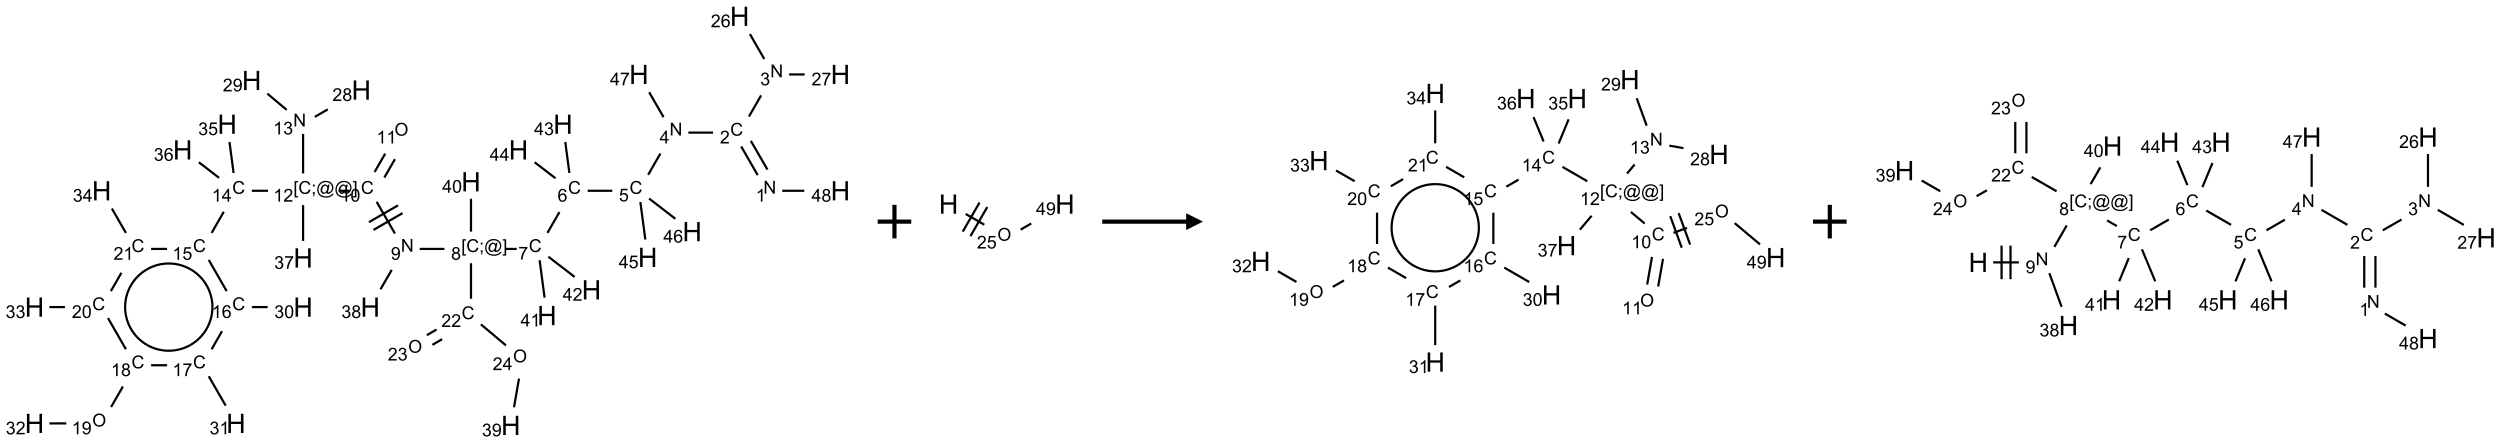 <?xml version="1.0" encoding="UTF-8"?>
<svg xmlns="http://www.w3.org/2000/svg" xmlns:xlink="http://www.w3.org/1999/xlink" width="1489" height="264" viewBox="0 0 1489 264">
<defs>
<g>
<g id="glyph-0-0">
<path d="M 1.332 0 L 1.332 -6.668 L 6.668 -6.668 L 6.668 0 Z M 1.5 -0.168 L 6.5 -0.168 L 6.5 -6.5 L 1.5 -6.5 Z M 1.5 -0.168 "/>
</g>
<g id="glyph-0-1">
<path d="M 0.812 0 L 0.812 -7.637 L 1.848 -7.637 L 5.859 -1.641 L 5.859 -7.637 L 6.828 -7.637 L 6.828 0 L 5.793 0 L 1.781 -6 L 1.781 0 Z M 0.812 0 "/>
</g>
<g id="glyph-0-2">
<path d="M 3.973 0 L 3.035 0 L 3.035 -5.973 C 2.809 -5.758 2.516 -5.543 2.148 -5.328 C 1.781 -5.113 1.453 -4.953 1.16 -4.844 L 1.16 -5.75 C 1.684 -5.996 2.145 -6.297 2.535 -6.645 C 2.93 -6.996 3.207 -7.336 3.371 -7.668 L 3.973 -7.668 Z M 3.973 0 "/>
</g>
<g id="glyph-0-3">
<path d="M 6.27 -2.676 L 7.281 -2.422 C 7.07 -1.594 6.688 -0.961 6.137 -0.523 C 5.586 -0.086 4.914 0.129 4.121 0.129 C 3.297 0.129 2.629 -0.039 2.113 -0.371 C 1.598 -0.707 1.203 -1.191 0.934 -1.828 C 0.664 -2.465 0.531 -3.145 0.531 -3.875 C 0.531 -4.672 0.684 -5.363 0.988 -5.957 C 1.293 -6.547 1.723 -6.996 2.285 -7.305 C 2.844 -7.613 3.461 -7.766 4.137 -7.766 C 4.898 -7.766 5.543 -7.57 6.062 -7.184 C 6.582 -6.793 6.945 -6.246 7.152 -5.543 L 6.156 -5.309 C 5.98 -5.863 5.723 -6.266 5.387 -6.52 C 5.051 -6.773 4.625 -6.902 4.113 -6.902 C 3.527 -6.902 3.039 -6.762 2.645 -6.48 C 2.25 -6.199 1.973 -5.82 1.812 -5.348 C 1.652 -4.871 1.574 -4.383 1.574 -3.879 C 1.574 -3.23 1.668 -2.664 1.855 -2.18 C 2.047 -1.695 2.34 -1.332 2.738 -1.094 C 3.137 -0.855 3.57 -0.734 4.035 -0.734 C 4.602 -0.734 5.082 -0.898 5.473 -1.223 C 5.867 -1.551 6.133 -2.035 6.27 -2.676 Z M 6.27 -2.676 "/>
</g>
<g id="glyph-0-4">
<path d="M 5.371 -0.902 L 5.371 0 L 0.324 0 C 0.316 -0.227 0.352 -0.441 0.434 -0.652 C 0.562 -0.996 0.766 -1.332 1.051 -1.668 C 1.332 -2 1.742 -2.387 2.277 -2.824 C 3.105 -3.504 3.668 -4.043 3.957 -4.441 C 4.25 -4.84 4.395 -5.215 4.395 -5.566 C 4.395 -5.938 4.262 -6.254 3.996 -6.508 C 3.73 -6.762 3.387 -6.891 2.957 -6.891 C 2.508 -6.891 2.145 -6.754 1.875 -6.484 C 1.605 -6.215 1.469 -5.84 1.465 -5.359 L 0.5 -5.457 C 0.566 -6.176 0.812 -6.727 1.246 -7.102 C 1.676 -7.477 2.254 -7.668 2.98 -7.668 C 3.711 -7.668 4.293 -7.465 4.719 -7.059 C 5.145 -6.652 5.359 -6.148 5.359 -5.547 C 5.359 -5.242 5.297 -4.941 5.172 -4.645 C 5.047 -4.352 4.84 -4.039 4.551 -3.715 C 4.262 -3.387 3.777 -2.938 3.105 -2.371 C 2.543 -1.898 2.18 -1.578 2.02 -1.41 C 1.859 -1.242 1.73 -1.07 1.625 -0.902 Z M 5.371 -0.902 "/>
</g>
<g id="glyph-0-5">
<path d="M 0.449 -2.016 L 1.387 -2.141 C 1.492 -1.609 1.676 -1.227 1.934 -0.992 C 2.191 -0.758 2.508 -0.641 2.879 -0.641 C 3.32 -0.641 3.695 -0.793 3.996 -1.098 C 4.301 -1.402 4.453 -1.781 4.453 -2.234 C 4.453 -2.664 4.312 -3.02 4.031 -3.301 C 3.75 -3.578 3.391 -3.719 2.957 -3.719 C 2.781 -3.719 2.562 -3.684 2.297 -3.613 L 2.402 -4.438 C 2.465 -4.43 2.516 -4.426 2.551 -4.426 C 2.949 -4.426 3.312 -4.531 3.629 -4.738 C 3.949 -4.949 4.109 -5.27 4.109 -5.703 C 4.109 -6.047 3.992 -6.332 3.762 -6.559 C 3.527 -6.785 3.227 -6.895 2.859 -6.895 C 2.496 -6.895 2.191 -6.781 1.949 -6.551 C 1.707 -6.324 1.547 -5.98 1.48 -5.52 L 0.543 -5.688 C 0.656 -6.316 0.918 -6.805 1.324 -7.148 C 1.73 -7.492 2.234 -7.668 2.84 -7.668 C 3.254 -7.668 3.641 -7.578 3.988 -7.398 C 4.34 -7.219 4.609 -6.977 4.793 -6.668 C 4.98 -6.359 5.074 -6.031 5.074 -5.684 C 5.074 -5.352 4.984 -5.051 4.809 -4.781 C 4.629 -4.512 4.367 -4.297 4.02 -4.137 C 4.473 -4.031 4.824 -3.816 5.074 -3.488 C 5.324 -3.16 5.449 -2.75 5.449 -2.254 C 5.449 -1.59 5.203 -1.023 4.719 -0.559 C 4.234 -0.098 3.617 0.137 2.875 0.137 C 2.203 0.137 1.648 -0.062 1.207 -0.465 C 0.762 -0.863 0.512 -1.379 0.449 -2.016 Z M 0.449 -2.016 "/>
</g>
<g id="glyph-0-6">
<path d="M 5.309 -5.766 L 4.375 -5.691 C 4.293 -6.059 4.172 -6.328 4.02 -6.496 C 3.766 -6.762 3.453 -6.895 3.082 -6.895 C 2.785 -6.895 2.523 -6.812 2.297 -6.645 C 2 -6.43 1.77 -6.117 1.598 -5.703 C 1.43 -5.289 1.34 -4.703 1.332 -3.938 C 1.559 -4.281 1.836 -4.535 2.16 -4.703 C 2.488 -4.871 2.828 -4.953 3.188 -4.953 C 3.812 -4.953 4.344 -4.723 4.785 -4.262 C 5.223 -3.801 5.441 -3.207 5.441 -2.48 C 5.441 -2 5.34 -1.555 5.133 -1.145 C 4.926 -0.73 4.641 -0.418 4.281 -0.199 C 3.922 0.02 3.512 0.129 3.051 0.129 C 2.27 0.129 1.633 -0.156 1.141 -0.73 C 0.648 -1.305 0.402 -2.254 0.402 -3.574 C 0.402 -5.051 0.672 -6.121 1.219 -6.793 C 1.695 -7.375 2.336 -7.668 3.141 -7.668 C 3.742 -7.668 4.234 -7.5 4.617 -7.16 C 5 -6.824 5.23 -6.359 5.309 -5.766 Z M 1.48 -2.473 C 1.48 -2.152 1.547 -1.844 1.684 -1.547 C 1.82 -1.25 2.016 -1.027 2.262 -0.871 C 2.508 -0.719 2.766 -0.641 3.035 -0.641 C 3.434 -0.641 3.773 -0.801 4.059 -1.121 C 4.344 -1.441 4.484 -1.875 4.484 -2.422 C 4.484 -2.949 4.344 -3.367 4.062 -3.668 C 3.781 -3.973 3.426 -4.125 3 -4.125 C 2.578 -4.125 2.219 -3.973 1.922 -3.668 C 1.625 -3.363 1.48 -2.969 1.48 -2.473 Z M 1.48 -2.473 "/>
</g>
<g id="glyph-0-7">
<path d="M 0.504 -6.637 L 0.504 -7.535 L 5.449 -7.535 L 5.449 -6.809 C 4.961 -6.289 4.48 -5.602 4.004 -4.746 C 3.527 -3.887 3.156 -3.004 2.895 -2.098 C 2.707 -1.461 2.59 -0.762 2.535 0 L 1.574 0 C 1.582 -0.602 1.703 -1.328 1.926 -2.176 C 2.152 -3.027 2.477 -3.848 2.898 -4.637 C 3.32 -5.426 3.77 -6.094 4.246 -6.637 Z M 0.504 -6.637 "/>
</g>
<g id="glyph-0-8">
<path d="M 3.449 0 L 3.449 -1.828 L 0.137 -1.828 L 0.137 -2.688 L 3.621 -7.637 L 4.387 -7.637 L 4.387 -2.688 L 5.418 -2.688 L 5.418 -1.828 L 4.387 -1.828 L 4.387 0 Z M 3.449 -2.688 L 3.449 -6.129 L 1.059 -2.688 Z M 3.449 -2.688 "/>
</g>
<g id="glyph-0-9">
<path d="M 0.441 -2 L 1.426 -2.082 C 1.5 -1.605 1.668 -1.242 1.934 -1.004 C 2.199 -0.762 2.52 -0.641 2.895 -0.641 C 3.348 -0.641 3.73 -0.812 4.043 -1.152 C 4.355 -1.492 4.512 -1.941 4.512 -2.504 C 4.512 -3.039 4.359 -3.461 4.059 -3.77 C 3.758 -4.078 3.367 -4.234 2.879 -4.234 C 2.578 -4.234 2.305 -4.164 2.062 -4.027 C 1.82 -3.891 1.629 -3.715 1.488 -3.496 L 0.609 -3.609 L 1.348 -7.531 L 5.145 -7.531 L 5.145 -6.637 L 2.098 -6.637 L 1.688 -4.582 C 2.145 -4.902 2.625 -5.062 3.129 -5.062 C 3.797 -5.062 4.359 -4.832 4.816 -4.371 C 5.277 -3.91 5.504 -3.312 5.504 -2.59 C 5.504 -1.898 5.305 -1.301 4.902 -0.797 C 4.41 -0.18 3.742 0.129 2.895 0.129 C 2.199 0.129 1.633 -0.062 1.195 -0.453 C 0.758 -0.844 0.504 -1.359 0.441 -2 Z M 0.441 -2 "/>
</g>
<g id="glyph-0-10">
<path d="M 0.723 2.121 L 0.723 -7.637 L 2.793 -7.637 L 2.793 -6.859 L 1.66 -6.859 L 1.66 1.344 L 2.793 1.344 L 2.793 2.121 Z M 0.723 2.121 "/>
</g>
<g id="glyph-0-11">
<path d="M 0.949 -4.465 L 0.949 -5.531 L 2.016 -5.531 L 2.016 -4.465 Z M 0.949 0 L 0.949 -1.066 L 2.016 -1.066 L 2.016 0 C 2.016 0.391 1.945 0.711 1.809 0.949 C 1.668 1.191 1.449 1.379 1.145 1.512 L 0.887 1.109 C 1.082 1.023 1.23 0.895 1.324 0.727 C 1.418 0.559 1.469 0.316 1.48 0 Z M 0.949 0 "/>
</g>
<g id="glyph-0-12">
<path d="M 6.047 -0.848 C 5.82 -0.59 5.57 -0.379 5.289 -0.223 C 5.008 -0.062 4.73 0.016 4.449 0.016 C 4.141 0.016 3.84 -0.074 3.547 -0.254 C 3.254 -0.434 3.02 -0.715 2.836 -1.09 C 2.652 -1.465 2.562 -1.875 2.562 -2.324 C 2.562 -2.875 2.703 -3.43 2.988 -3.98 C 3.27 -4.535 3.621 -4.953 4.043 -5.23 C 4.461 -5.508 4.871 -5.645 5.266 -5.645 C 5.566 -5.645 5.855 -5.566 6.129 -5.41 C 6.402 -5.25 6.641 -5.012 6.84 -4.688 L 7.016 -5.496 L 7.949 -5.496 L 7.199 -2 C 7.094 -1.516 7.043 -1.246 7.043 -1.191 C 7.043 -1.098 7.078 -1.02 7.148 -0.949 C 7.219 -0.883 7.305 -0.848 7.406 -0.848 C 7.59 -0.848 7.832 -0.953 8.129 -1.168 C 8.527 -1.445 8.84 -1.816 9.07 -2.285 C 9.301 -2.75 9.418 -3.234 9.418 -3.73 C 9.418 -4.309 9.27 -4.852 8.973 -5.355 C 8.676 -5.859 8.23 -6.262 7.645 -6.562 C 7.055 -6.863 6.406 -7.016 5.691 -7.016 C 4.879 -7.016 4.137 -6.824 3.465 -6.445 C 2.793 -6.066 2.273 -5.52 1.902 -4.809 C 1.535 -4.098 1.348 -3.34 1.348 -2.527 C 1.348 -1.676 1.535 -0.941 1.902 -0.328 C 2.273 0.285 2.809 0.742 3.508 1.035 C 4.207 1.328 4.984 1.473 5.832 1.473 C 6.742 1.473 7.504 1.32 8.121 1.016 C 8.734 0.711 9.195 0.34 9.5 -0.098 L 10.441 -0.098 C 10.266 0.266 9.961 0.637 9.531 1.016 C 9.102 1.395 8.59 1.695 7.996 1.914 C 7.402 2.133 6.688 2.246 5.848 2.246 C 5.078 2.246 4.367 2.145 3.715 1.949 C 3.066 1.75 2.512 1.453 2.051 1.055 C 1.594 0.656 1.25 0.199 1.016 -0.316 C 0.723 -0.973 0.578 -1.684 0.578 -2.441 C 0.578 -3.289 0.75 -4.098 1.098 -4.863 C 1.523 -5.805 2.125 -6.527 2.902 -7.027 C 3.684 -7.527 4.629 -7.777 5.738 -7.777 C 6.602 -7.777 7.375 -7.602 8.059 -7.246 C 8.746 -6.895 9.285 -6.371 9.684 -5.672 C 10.02 -5.07 10.188 -4.418 10.188 -3.715 C 10.188 -2.707 9.832 -1.812 9.125 -1.031 C 8.492 -0.328 7.801 0.02 7.051 0.02 C 6.812 0.02 6.617 -0.016 6.473 -0.09 C 6.324 -0.16 6.215 -0.266 6.145 -0.402 C 6.102 -0.488 6.066 -0.637 6.047 -0.848 Z M 3.527 -2.262 C 3.527 -1.785 3.641 -1.414 3.863 -1.152 C 4.09 -0.887 4.348 -0.754 4.641 -0.754 C 4.836 -0.754 5.039 -0.812 5.254 -0.93 C 5.469 -1.047 5.676 -1.219 5.871 -1.449 C 6.066 -1.676 6.23 -1.969 6.355 -2.32 C 6.48 -2.672 6.543 -3.027 6.543 -3.379 C 6.543 -3.852 6.426 -4.219 6.191 -4.48 C 5.957 -4.738 5.672 -4.871 5.332 -4.871 C 5.109 -4.871 4.902 -4.812 4.707 -4.699 C 4.512 -4.586 4.32 -4.406 4.137 -4.156 C 3.953 -3.906 3.805 -3.602 3.691 -3.246 C 3.582 -2.887 3.527 -2.559 3.527 -2.262 Z M 3.527 -2.262 "/>
</g>
<g id="glyph-0-13">
<path d="M 2.27 2.121 L 0.203 2.121 L 0.203 1.344 L 1.332 1.344 L 1.332 -6.859 L 0.203 -6.859 L 0.203 -7.637 L 2.27 -7.637 Z M 2.27 2.121 "/>
</g>
<g id="glyph-0-14">
<path d="M 1.887 -4.141 C 1.496 -4.281 1.207 -4.484 1.02 -4.75 C 0.832 -5.016 0.738 -5.328 0.738 -5.699 C 0.738 -6.254 0.938 -6.719 1.34 -7.098 C 1.738 -7.477 2.27 -7.668 2.934 -7.668 C 3.598 -7.668 4.137 -7.473 4.543 -7.086 C 4.949 -6.699 5.152 -6.227 5.152 -5.672 C 5.152 -5.316 5.059 -5.008 4.871 -4.746 C 4.688 -4.484 4.406 -4.281 4.027 -4.141 C 4.496 -3.988 4.852 -3.742 5.098 -3.402 C 5.34 -3.062 5.465 -2.656 5.465 -2.184 C 5.465 -1.531 5.234 -0.98 4.77 -0.535 C 4.309 -0.09 3.703 0.129 2.949 0.129 C 2.195 0.129 1.586 -0.094 1.125 -0.539 C 0.664 -0.984 0.434 -1.543 0.434 -2.207 C 0.434 -2.703 0.559 -3.121 0.809 -3.457 C 1.062 -3.793 1.422 -4.02 1.887 -4.141 Z M 1.699 -5.73 C 1.699 -5.367 1.812 -5.074 2.047 -4.844 C 2.281 -4.613 2.582 -4.5 2.953 -4.5 C 3.312 -4.5 3.609 -4.613 3.84 -4.84 C 4.07 -5.066 4.188 -5.348 4.188 -5.676 C 4.188 -6.02 4.07 -6.309 3.832 -6.543 C 3.594 -6.777 3.297 -6.895 2.941 -6.895 C 2.586 -6.895 2.289 -6.781 2.051 -6.551 C 1.816 -6.324 1.699 -6.047 1.699 -5.73 Z M 1.395 -2.203 C 1.395 -1.938 1.461 -1.676 1.586 -1.426 C 1.711 -1.176 1.902 -0.984 2.152 -0.848 C 2.402 -0.711 2.672 -0.641 2.957 -0.641 C 3.406 -0.641 3.777 -0.785 4.066 -1.074 C 4.359 -1.363 4.504 -1.727 4.504 -2.172 C 4.504 -2.625 4.355 -2.996 4.055 -3.293 C 3.754 -3.586 3.379 -3.734 2.926 -3.734 C 2.484 -3.734 2.121 -3.59 1.832 -3.297 C 1.543 -3.004 1.395 -2.641 1.395 -2.203 Z M 1.395 -2.203 "/>
</g>
<g id="glyph-0-15">
<path d="M 0.582 -1.766 L 1.484 -1.848 C 1.562 -1.426 1.707 -1.117 1.922 -0.926 C 2.137 -0.734 2.414 -0.641 2.75 -0.641 C 3.039 -0.641 3.289 -0.707 3.508 -0.84 C 3.727 -0.973 3.902 -1.148 4.043 -1.367 C 4.18 -1.586 4.297 -1.887 4.391 -2.262 C 4.484 -2.637 4.531 -3.016 4.531 -3.406 C 4.531 -3.449 4.531 -3.512 4.527 -3.594 C 4.34 -3.297 4.082 -3.055 3.758 -2.867 C 3.434 -2.68 3.082 -2.59 2.703 -2.59 C 2.07 -2.59 1.535 -2.816 1.098 -3.277 C 0.66 -3.734 0.441 -4.34 0.441 -5.09 C 0.441 -5.863 0.672 -6.484 1.129 -6.957 C 1.586 -7.43 2.156 -7.668 2.844 -7.668 C 3.34 -7.668 3.793 -7.531 4.207 -7.266 C 4.617 -7 4.93 -6.617 5.145 -6.121 C 5.355 -5.629 5.465 -4.91 5.465 -3.973 C 5.465 -2.996 5.359 -2.223 5.145 -1.645 C 4.934 -1.066 4.617 -0.625 4.199 -0.324 C 3.781 -0.02 3.293 0.129 2.73 0.129 C 2.133 0.129 1.645 -0.035 1.266 -0.367 C 0.887 -0.699 0.66 -1.164 0.582 -1.766 Z M 4.422 -5.137 C 4.422 -5.676 4.277 -6.102 3.992 -6.418 C 3.707 -6.734 3.359 -6.891 2.957 -6.891 C 2.543 -6.891 2.18 -6.719 1.871 -6.379 C 1.562 -6.039 1.406 -5.598 1.406 -5.059 C 1.406 -4.57 1.555 -4.176 1.848 -3.871 C 2.141 -3.566 2.5 -3.418 2.934 -3.418 C 3.367 -3.418 3.723 -3.57 4.004 -3.871 C 4.281 -4.176 4.422 -4.598 4.422 -5.137 Z M 4.422 -5.137 "/>
</g>
<g id="glyph-0-16">
<path d="M 0.441 -3.766 C 0.441 -4.668 0.535 -5.395 0.723 -5.945 C 0.906 -6.496 1.184 -6.922 1.551 -7.219 C 1.918 -7.516 2.375 -7.668 2.934 -7.668 C 3.344 -7.668 3.703 -7.586 4.012 -7.418 C 4.32 -7.254 4.574 -7.016 4.777 -6.707 C 4.977 -6.395 5.137 -6.016 5.25 -5.57 C 5.363 -5.125 5.422 -4.523 5.422 -3.766 C 5.422 -2.871 5.328 -2.148 5.145 -1.598 C 4.961 -1.047 4.688 -0.621 4.32 -0.32 C 3.953 -0.02 3.492 0.129 2.934 0.129 C 2.195 0.129 1.617 -0.133 1.199 -0.66 C 0.695 -1.297 0.441 -2.332 0.441 -3.766 Z M 1.406 -3.766 C 1.406 -2.512 1.555 -1.68 1.848 -1.262 C 2.141 -0.848 2.5 -0.641 2.934 -0.641 C 3.363 -0.641 3.727 -0.848 4.02 -1.266 C 4.312 -1.684 4.457 -2.516 4.457 -3.766 C 4.457 -5.023 4.312 -5.859 4.02 -6.27 C 3.727 -6.684 3.359 -6.891 2.922 -6.891 C 2.492 -6.891 2.148 -6.707 1.891 -6.344 C 1.566 -5.879 1.406 -5.02 1.406 -3.766 Z M 1.406 -3.766 "/>
</g>
<g id="glyph-0-17">
<path d="M 0.516 -3.719 C 0.516 -4.984 0.855 -5.977 1.535 -6.695 C 2.215 -7.414 3.094 -7.77 4.172 -7.77 C 4.875 -7.77 5.512 -7.602 6.078 -7.266 C 6.645 -6.93 7.074 -6.461 7.371 -5.855 C 7.668 -5.254 7.816 -4.57 7.816 -3.809 C 7.816 -3.035 7.66 -2.34 7.348 -1.73 C 7.035 -1.117 6.594 -0.656 6.02 -0.34 C 5.449 -0.027 4.828 0.129 4.168 0.129 C 3.449 0.129 2.805 -0.043 2.238 -0.391 C 1.672 -0.738 1.246 -1.211 0.953 -1.812 C 0.66 -2.414 0.516 -3.047 0.516 -3.719 Z M 1.559 -3.703 C 1.559 -2.781 1.805 -2.059 2.301 -1.527 C 2.793 -1 3.414 -0.734 4.16 -0.734 C 4.922 -0.734 5.547 -1 6.039 -1.535 C 6.531 -2.07 6.777 -2.828 6.777 -3.812 C 6.777 -4.434 6.672 -4.977 6.461 -5.441 C 6.25 -5.902 5.945 -6.262 5.539 -6.52 C 5.133 -6.773 4.68 -6.902 4.176 -6.902 C 3.461 -6.902 2.848 -6.656 2.332 -6.164 C 1.816 -5.672 1.559 -4.852 1.559 -3.703 Z M 1.559 -3.703 "/>
</g>
<g id="glyph-1-0">
<path d="M 2 0 L 2 -10 L 10 -10 L 10 0 Z M 2.25 -0.25 L 9.75 -0.25 L 9.75 -9.75 L 2.25 -9.75 Z M 2.25 -0.25 "/>
</g>
<g id="glyph-1-1">
<path d="M 1.281 0 L 1.281 -11.453 L 2.797 -11.453 L 2.797 -6.75 L 8.75 -6.75 L 8.75 -11.453 L 10.266 -11.453 L 10.266 0 L 8.75 0 L 8.75 -5.398 L 2.797 -5.398 L 2.797 0 Z M 1.281 0 "/>
</g>
</g>
</defs>
<path fill="none" stroke-width="0.033" stroke-linecap="butt" stroke-linejoin="miter" stroke="rgb(0%, 0%, 0%)" stroke-opacity="1" stroke-miterlimit="10" d="M 10.914 2.282 L 10.667 1.855 " transform="matrix(40, 0, 0, 40, 20.521, 9.701)"/>
<path fill="none" stroke-width="0.033" stroke-linecap="butt" stroke-linejoin="miter" stroke="rgb(0%, 0%, 0%)" stroke-opacity="1" stroke-miterlimit="10" d="M 10.769 2.365 L 10.523 1.938 " transform="matrix(40, 0, 0, 40, 20.521, 9.701)"/>
<path fill="none" stroke-width="0.033" stroke-linecap="butt" stroke-linejoin="miter" stroke="rgb(0%, 0%, 0%)" stroke-opacity="1" stroke-miterlimit="10" d="M 10.638 1.494 L 10.82 1.178 " transform="matrix(40, 0, 0, 40, 20.521, 9.701)"/>
<path fill="none" stroke-width="0.033" stroke-linecap="butt" stroke-linejoin="miter" stroke="rgb(0%, 0%, 0%)" stroke-opacity="1" stroke-miterlimit="10" d="M 10.867 0.636 L 10.653 0.265 " transform="matrix(40, 0, 0, 40, 20.521, 9.701)"/>
<path fill="none" stroke-width="0.033" stroke-linecap="butt" stroke-linejoin="miter" stroke="rgb(0%, 0%, 0%)" stroke-opacity="1" stroke-miterlimit="10" d="M 11.237 0.866 L 11.468 0.866 " transform="matrix(40, 0, 0, 40, 20.521, 9.701)"/>
<path fill="none" stroke-width="0.033" stroke-linecap="butt" stroke-linejoin="miter" stroke="rgb(0%, 0%, 0%)" stroke-opacity="1" stroke-miterlimit="10" d="M 10.104 1.732 L 9.737 1.732 " transform="matrix(40, 0, 0, 40, 20.521, 9.701)"/>
<path fill="none" stroke-width="0.033" stroke-linecap="butt" stroke-linejoin="miter" stroke="rgb(0%, 0%, 0%)" stroke-opacity="1" stroke-miterlimit="10" d="M 9.32 2.044 L 9.138 2.36 " transform="matrix(40, 0, 0, 40, 20.521, 9.701)"/>
<path fill="none" stroke-width="0.033" stroke-linecap="butt" stroke-linejoin="miter" stroke="rgb(0%, 0%, 0%)" stroke-opacity="1" stroke-miterlimit="10" d="M 8.604 2.598 L 8.237 2.598 " transform="matrix(40, 0, 0, 40, 20.521, 9.701)"/>
<path fill="none" stroke-width="0.033" stroke-linecap="butt" stroke-linejoin="miter" stroke="rgb(0%, 0%, 0%)" stroke-opacity="1" stroke-miterlimit="10" d="M 7.817 2.915 L 7.638 3.226 " transform="matrix(40, 0, 0, 40, 20.521, 9.701)"/>
<path fill="none" stroke-width="0.033" stroke-linecap="butt" stroke-linejoin="miter" stroke="rgb(0%, 0%, 0%)" stroke-opacity="1" stroke-miterlimit="10" d="M 7.181 3.464 L 7.014 3.464 " transform="matrix(40, 0, 0, 40, 20.521, 9.701)"/>
<path fill="none" stroke-width="0.033" stroke-linecap="butt" stroke-linejoin="miter" stroke="rgb(0%, 0%, 0%)" stroke-opacity="1" stroke-miterlimit="10" d="M 6.104 3.464 L 5.737 3.464 " transform="matrix(40, 0, 0, 40, 20.521, 9.701)"/>
<path fill="none" stroke-width="0.033" stroke-linecap="butt" stroke-linejoin="miter" stroke="rgb(0%, 0%, 0%)" stroke-opacity="1" stroke-miterlimit="10" d="M 5.367 3.234 L 5.095 2.762 " transform="matrix(40, 0, 0, 40, 20.521, 9.701)"/>
<path fill="none" stroke-width="0.033" stroke-linecap="butt" stroke-linejoin="miter" stroke="rgb(0%, 0%, 0%)" stroke-opacity="1" stroke-miterlimit="10" d="M 5.414 2.815 L 4.981 3.065 " transform="matrix(40, 0, 0, 40, 20.521, 9.701)"/>
<path fill="none" stroke-width="0.033" stroke-linecap="butt" stroke-linejoin="miter" stroke="rgb(0%, 0%, 0%)" stroke-opacity="1" stroke-miterlimit="10" d="M 5.481 2.931 L 5.048 3.181 " transform="matrix(40, 0, 0, 40, 20.521, 9.701)"/>
<path fill="none" stroke-width="0.033" stroke-linecap="butt" stroke-linejoin="miter" stroke="rgb(0%, 0%, 0%)" stroke-opacity="1" stroke-miterlimit="10" d="M 5.21 2.401 L 5.367 2.128 " transform="matrix(40, 0, 0, 40, 20.521, 9.701)"/>
<path fill="none" stroke-width="0.033" stroke-linecap="butt" stroke-linejoin="miter" stroke="rgb(0%, 0%, 0%)" stroke-opacity="1" stroke-miterlimit="10" d="M 5.065 2.318 L 5.223 2.045 " transform="matrix(40, 0, 0, 40, 20.521, 9.701)"/>
<path fill="none" stroke-width="0.033" stroke-linecap="butt" stroke-linejoin="miter" stroke="rgb(0%, 0%, 0%)" stroke-opacity="1" stroke-miterlimit="10" d="M 4.694 2.598 L 4.527 2.598 " transform="matrix(40, 0, 0, 40, 20.521, 9.701)"/>
<path fill="none" stroke-width="0.033" stroke-linecap="butt" stroke-linejoin="miter" stroke="rgb(0%, 0%, 0%)" stroke-opacity="1" stroke-miterlimit="10" d="M 4 2.34 L 4 1.751 " transform="matrix(40, 0, 0, 40, 20.521, 9.701)"/>
<path fill="none" stroke-width="0.033" stroke-linecap="butt" stroke-linejoin="miter" stroke="rgb(0%, 0%, 0%)" stroke-opacity="1" stroke-miterlimit="10" d="M 4.175 1.497 L 4.368 1.386 " transform="matrix(40, 0, 0, 40, 20.521, 9.701)"/>
<path fill="none" stroke-width="0.033" stroke-linecap="butt" stroke-linejoin="miter" stroke="rgb(0%, 0%, 0%)" stroke-opacity="1" stroke-miterlimit="10" d="M 3.755 1.393 L 3.468 1.152 " transform="matrix(40, 0, 0, 40, 20.521, 9.701)"/>
<path fill="none" stroke-width="0.033" stroke-linecap="butt" stroke-linejoin="miter" stroke="rgb(0%, 0%, 0%)" stroke-opacity="1" stroke-miterlimit="10" d="M 3.477 2.598 L 3.237 2.598 " transform="matrix(40, 0, 0, 40, 20.521, 9.701)"/>
<path fill="none" stroke-width="0.033" stroke-linecap="butt" stroke-linejoin="miter" stroke="rgb(0%, 0%, 0%)" stroke-opacity="1" stroke-miterlimit="10" d="M 2.819 2.911 L 2.638 3.226 " transform="matrix(40, 0, 0, 40, 20.521, 9.701)"/>
<path fill="none" stroke-width="0.033" stroke-linecap="butt" stroke-linejoin="miter" stroke="rgb(0%, 0%, 0%)" stroke-opacity="1" stroke-miterlimit="10" d="M 2.595 3.628 L 2.862 4.092 " transform="matrix(40, 0, 0, 40, 20.521, 9.701)"/>
<path fill="none" stroke-width="0.033" stroke-linecap="butt" stroke-linejoin="miter" stroke="rgb(0%, 0%, 0%)" stroke-opacity="1" stroke-miterlimit="10" d="M 3.237 4.33 L 3.472 4.33 " transform="matrix(40, 0, 0, 40, 20.521, 9.701)"/>
<path fill="none" stroke-width="0.033" stroke-linecap="butt" stroke-linejoin="miter" stroke="rgb(0%, 0%, 0%)" stroke-opacity="1" stroke-miterlimit="10" d="M 2.793 4.688 L 2.638 4.958 " transform="matrix(40, 0, 0, 40, 20.521, 9.701)"/>
<path fill="none" stroke-width="0.033" stroke-linecap="butt" stroke-linejoin="miter" stroke="rgb(0%, 0%, 0%)" stroke-opacity="1" stroke-miterlimit="10" d="M 2.595 5.36 L 2.847 5.797 " transform="matrix(40, 0, 0, 40, 20.521, 9.701)"/>
<path fill="none" stroke-width="0.033" stroke-linecap="butt" stroke-linejoin="miter" stroke="rgb(0%, 0%, 0%)" stroke-opacity="1" stroke-miterlimit="10" d="M 1.975 5.196 L 1.737 5.196 " transform="matrix(40, 0, 0, 40, 20.521, 9.701)"/>
<path fill="none" stroke-width="0.033" stroke-linecap="butt" stroke-linejoin="miter" stroke="rgb(0%, 0%, 0%)" stroke-opacity="1" stroke-miterlimit="10" d="M 1.317 5.513 L 1.141 5.818 " transform="matrix(40, 0, 0, 40, 20.521, 9.701)"/>
<path fill="none" stroke-width="0.033" stroke-linecap="butt" stroke-linejoin="miter" stroke="rgb(0%, 0%, 0%)" stroke-opacity="1" stroke-miterlimit="10" d="M 0.474 6.062 L 0.222 6.062 " transform="matrix(40, 0, 0, 40, 20.521, 9.701)"/>
<path fill="none" stroke-width="0.033" stroke-linecap="butt" stroke-linejoin="miter" stroke="rgb(0%, 0%, 0%)" stroke-opacity="1" stroke-miterlimit="10" d="M 1.362 4.958 L 1.095 4.494 " transform="matrix(40, 0, 0, 40, 20.521, 9.701)"/>
<path fill="none" stroke-width="0.033" stroke-linecap="butt" stroke-linejoin="miter" stroke="rgb(0%, 0%, 0%)" stroke-opacity="1" stroke-miterlimit="10" d="M 0.454 4.33 L 0.222 4.33 " transform="matrix(40, 0, 0, 40, 20.521, 9.701)"/>
<path fill="none" stroke-width="0.033" stroke-linecap="butt" stroke-linejoin="miter" stroke="rgb(0%, 0%, 0%)" stroke-opacity="1" stroke-miterlimit="10" d="M 1.138 4.092 L 1.295 3.819 " transform="matrix(40, 0, 0, 40, 20.521, 9.701)"/>
<path fill="none" stroke-width="0.033" stroke-linecap="butt" stroke-linejoin="miter" stroke="rgb(0%, 0%, 0%)" stroke-opacity="1" stroke-miterlimit="10" d="M 1.737 3.464 L 1.973 3.464 " transform="matrix(40, 0, 0, 40, 20.521, 9.701)"/>
<path fill="none" stroke-width="0.033" stroke-linecap="butt" stroke-linejoin="miter" stroke="rgb(0%, 0%, 0%)" stroke-opacity="1" stroke-miterlimit="10" d="M 1.362 3.226 L 1.153 2.863 " transform="matrix(40, 0, 0, 40, 20.521, 9.701)"/>
<path fill="none" stroke-width="0.033" stroke-linecap="butt" stroke-linejoin="miter" stroke="rgb(0%, 0%, 0%)" stroke-opacity="1" stroke-miterlimit="10" d="M 2.965 2.333 L 2.904 1.872 " transform="matrix(40, 0, 0, 40, 20.521, 9.701)"/>
<path fill="none" stroke-width="0.033" stroke-linecap="butt" stroke-linejoin="miter" stroke="rgb(0%, 0%, 0%)" stroke-opacity="1" stroke-miterlimit="10" d="M 2.749 2.405 L 2.448 2.174 " transform="matrix(40, 0, 0, 40, 20.521, 9.701)"/>
<path fill="none" stroke-width="0.033" stroke-linecap="butt" stroke-linejoin="miter" stroke="rgb(0%, 0%, 0%)" stroke-opacity="1" stroke-miterlimit="10" d="M 4 2.811 L 4 3.345 " transform="matrix(40, 0, 0, 40, 20.521, 9.701)"/>
<path fill="none" stroke-width="0.033" stroke-linecap="butt" stroke-linejoin="miter" stroke="rgb(0%, 0%, 0%)" stroke-opacity="1" stroke-miterlimit="10" d="M 5.32 3.776 L 5.153 4.065 " transform="matrix(40, 0, 0, 40, 20.521, 9.701)"/>
<path fill="none" stroke-width="0.033" stroke-linecap="butt" stroke-linejoin="miter" stroke="rgb(0%, 0%, 0%)" stroke-opacity="1" stroke-miterlimit="10" d="M 6.5 3.677 L 6.5 4.206 " transform="matrix(40, 0, 0, 40, 20.521, 9.701)"/>
<path fill="none" stroke-width="0.033" stroke-linecap="butt" stroke-linejoin="miter" stroke="rgb(0%, 0%, 0%)" stroke-opacity="1" stroke-miterlimit="10" d="M 5.987 4.664 L 5.843 4.748 " transform="matrix(40, 0, 0, 40, 20.521, 9.701)"/>
<path fill="none" stroke-width="0.033" stroke-linecap="butt" stroke-linejoin="miter" stroke="rgb(0%, 0%, 0%)" stroke-opacity="1" stroke-miterlimit="10" d="M 6.07 4.808 L 5.926 4.892 " transform="matrix(40, 0, 0, 40, 20.521, 9.701)"/>
<path fill="none" stroke-width="0.033" stroke-linecap="butt" stroke-linejoin="miter" stroke="rgb(0%, 0%, 0%)" stroke-opacity="1" stroke-miterlimit="10" d="M 6.647 4.587 L 7.021 4.901 " transform="matrix(40, 0, 0, 40, 20.521, 9.701)"/>
<path fill="none" stroke-width="0.033" stroke-linecap="butt" stroke-linejoin="miter" stroke="rgb(0%, 0%, 0%)" stroke-opacity="1" stroke-miterlimit="10" d="M 7.215 5.395 L 7.14 5.822 " transform="matrix(40, 0, 0, 40, 20.521, 9.701)"/>
<path fill="none" stroke-width="0.033" stroke-linecap="butt" stroke-linejoin="miter" stroke="rgb(0%, 0%, 0%)" stroke-opacity="1" stroke-miterlimit="10" d="M 6.5 3.206 L 6.5 2.717 " transform="matrix(40, 0, 0, 40, 20.521, 9.701)"/>
<path fill="none" stroke-width="0.033" stroke-linecap="butt" stroke-linejoin="miter" stroke="rgb(0%, 0%, 0%)" stroke-opacity="1" stroke-miterlimit="10" d="M 7.522 3.632 L 7.596 4.19 " transform="matrix(40, 0, 0, 40, 20.521, 9.701)"/>
<path fill="none" stroke-width="0.033" stroke-linecap="butt" stroke-linejoin="miter" stroke="rgb(0%, 0%, 0%)" stroke-opacity="1" stroke-miterlimit="10" d="M 7.652 3.58 L 8.043 3.881 " transform="matrix(40, 0, 0, 40, 20.521, 9.701)"/>
<path fill="none" stroke-width="0.033" stroke-linecap="butt" stroke-linejoin="miter" stroke="rgb(0%, 0%, 0%)" stroke-opacity="1" stroke-miterlimit="10" d="M 7.965 2.333 L 7.904 1.872 " transform="matrix(40, 0, 0, 40, 20.521, 9.701)"/>
<path fill="none" stroke-width="0.033" stroke-linecap="butt" stroke-linejoin="miter" stroke="rgb(0%, 0%, 0%)" stroke-opacity="1" stroke-miterlimit="10" d="M 7.758 2.412 L 7.448 2.174 " transform="matrix(40, 0, 0, 40, 20.521, 9.701)"/>
<path fill="none" stroke-width="0.033" stroke-linecap="butt" stroke-linejoin="miter" stroke="rgb(0%, 0%, 0%)" stroke-opacity="1" stroke-miterlimit="10" d="M 9.022 2.766 L 9.096 3.324 " transform="matrix(40, 0, 0, 40, 20.521, 9.701)"/>
<path fill="none" stroke-width="0.033" stroke-linecap="butt" stroke-linejoin="miter" stroke="rgb(0%, 0%, 0%)" stroke-opacity="1" stroke-miterlimit="10" d="M 9.152 2.714 L 9.543 3.015 " transform="matrix(40, 0, 0, 40, 20.521, 9.701)"/>
<path fill="none" stroke-width="0.033" stroke-linecap="butt" stroke-linejoin="miter" stroke="rgb(0%, 0%, 0%)" stroke-opacity="1" stroke-miterlimit="10" d="M 9.367 1.502 L 9.153 1.131 " transform="matrix(40, 0, 0, 40, 20.521, 9.701)"/>
<path fill="none" stroke-width="0.033" stroke-linecap="butt" stroke-linejoin="miter" stroke="rgb(0%, 0%, 0%)" stroke-opacity="1" stroke-miterlimit="10" d="M 11.134 2.598 L 11.463 2.598 " transform="matrix(40, 0, 0, 40, 20.521, 9.701)"/>
<path fill="none" stroke-width="0.033" stroke-linecap="butt" stroke-linejoin="miter" stroke="rgb(0%, 0%, 0%)" stroke-opacity="1" stroke-miterlimit="10" d="M 2.325 3.768 C 2.526 3.884 2.65 4.098 2.65 4.33 " transform="matrix(40, 0, 0, 40, 20.521, 9.701)"/>
<path fill="none" stroke-width="0.033" stroke-linecap="butt" stroke-linejoin="miter" stroke="rgb(0%, 0%, 0%)" stroke-opacity="1" stroke-miterlimit="10" d="M 1.675 3.768 C 1.876 3.652 2.124 3.652 2.325 3.768 " transform="matrix(40, 0, 0, 40, 20.521, 9.701)"/>
<path fill="none" stroke-width="0.033" stroke-linecap="butt" stroke-linejoin="miter" stroke="rgb(0%, 0%, 0%)" stroke-opacity="1" stroke-miterlimit="10" d="M 1.35 4.33 C 1.35 4.098 1.474 3.884 1.675 3.768 " transform="matrix(40, 0, 0, 40, 20.521, 9.701)"/>
<path fill="none" stroke-width="0.033" stroke-linecap="butt" stroke-linejoin="miter" stroke="rgb(0%, 0%, 0%)" stroke-opacity="1" stroke-miterlimit="10" d="M 1.675 4.893 C 1.474 4.777 1.35 4.562 1.35 4.33 " transform="matrix(40, 0, 0, 40, 20.521, 9.701)"/>
<path fill="none" stroke-width="0.033" stroke-linecap="butt" stroke-linejoin="miter" stroke="rgb(0%, 0%, 0%)" stroke-opacity="1" stroke-miterlimit="10" d="M 2.325 4.893 C 2.124 5.009 1.876 5.009 1.675 4.893 " transform="matrix(40, 0, 0, 40, 20.521, 9.701)"/>
<path fill="none" stroke-width="0.033" stroke-linecap="butt" stroke-linejoin="miter" stroke="rgb(0%, 0%, 0%)" stroke-opacity="1" stroke-miterlimit="10" d="M 2.65 4.33 C 2.65 4.562 2.526 4.777 2.325 4.893 " transform="matrix(40, 0, 0, 40, 20.521, 9.701)"/>
<g fill="rgb(0%, 0%, 0%)" fill-opacity="1">
<use xlink:href="#glyph-0-1" x="454.648" y="115.336"/>
</g>
<g fill="rgb(0%, 0%, 0%)" fill-opacity="1">
<use xlink:href="#glyph-0-2" x="450.148" y="120.105"/>
</g>
<g fill="rgb(0%, 0%, 0%)" fill-opacity="1">
<use xlink:href="#glyph-0-3" x="434.93" y="80.828"/>
</g>
<g fill="rgb(0%, 0%, 0%)" fill-opacity="1">
<use xlink:href="#glyph-0-4" x="428.758" y="85.465"/>
</g>
<g fill="rgb(0%, 0%, 0%)" fill-opacity="1">
<use xlink:href="#glyph-0-1" x="458.758" y="46.055"/>
</g>
<g fill="rgb(0%, 0%, 0%)" fill-opacity="1">
<use xlink:href="#glyph-0-5" x="452.785" y="50.824"/>
</g>
<g fill="rgb(0%, 0%, 0%)" fill-opacity="1">
<use xlink:href="#glyph-1-1" x="434.75" y="15.43"/>
</g>
<g fill="rgb(0%, 0%, 0%)" fill-opacity="1">
<use xlink:href="#glyph-0-4" x="423.32" y="16.223"/>
<use xlink:href="#glyph-0-6" x="429.253" y="16.223"/>
</g>
<g fill="rgb(0%, 0%, 0%)" fill-opacity="1">
<use xlink:href="#glyph-1-1" x="494.75" y="50.07"/>
</g>
<g fill="rgb(0%, 0%, 0%)" fill-opacity="1">
<use xlink:href="#glyph-0-4" x="483.316" y="50.863"/>
<use xlink:href="#glyph-0-7" x="489.249" y="50.863"/>
</g>
<g fill="rgb(0%, 0%, 0%)" fill-opacity="1">
<use xlink:href="#glyph-0-1" x="398.758" y="80.695"/>
</g>
<g fill="rgb(0%, 0%, 0%)" fill-opacity="1">
<use xlink:href="#glyph-0-8" x="392.816" y="85.434"/>
</g>
<g fill="rgb(0%, 0%, 0%)" fill-opacity="1">
<use xlink:href="#glyph-0-3" x="374.93" y="115.469"/>
</g>
<g fill="rgb(0%, 0%, 0%)" fill-opacity="1">
<use xlink:href="#glyph-0-9" x="368.617" y="119.973"/>
</g>
<g fill="rgb(0%, 0%, 0%)" fill-opacity="1">
<use xlink:href="#glyph-0-3" x="338.305" y="115.469"/>
</g>
<g fill="rgb(0%, 0%, 0%)" fill-opacity="1">
<use xlink:href="#glyph-0-6" x="332.059" y="120.105"/>
</g>
<g fill="rgb(0%, 0%, 0%)" fill-opacity="1">
<use xlink:href="#glyph-0-3" x="314.93" y="150.109"/>
</g>
<g fill="rgb(0%, 0%, 0%)" fill-opacity="1">
<use xlink:href="#glyph-0-7" x="308.676" y="154.617"/>
</g>
<g fill="rgb(0%, 0%, 0%)" fill-opacity="1">
<use xlink:href="#glyph-0-10" x="274.734" y="150.117"/>
<use xlink:href="#glyph-0-3" x="277.698" y="150.117"/>
<use xlink:href="#glyph-0-11" x="285.401" y="150.117"/>
<use xlink:href="#glyph-0-12" x="288.365" y="150.117"/>
<use xlink:href="#glyph-0-13" x="299.193" y="150.117"/>
</g>
<g fill="rgb(0%, 0%, 0%)" fill-opacity="1">
<use xlink:href="#glyph-0-14" x="268.66" y="154.746"/>
</g>
<g fill="rgb(0%, 0%, 0%)" fill-opacity="1">
<use xlink:href="#glyph-0-1" x="238.758" y="149.977"/>
</g>
<g fill="rgb(0%, 0%, 0%)" fill-opacity="1">
<use xlink:href="#glyph-0-15" x="232.77" y="154.746"/>
</g>
<g fill="rgb(0%, 0%, 0%)" fill-opacity="1">
<use xlink:href="#glyph-0-3" x="214.93" y="115.469"/>
</g>
<g fill="rgb(0%, 0%, 0%)" fill-opacity="1">
<use xlink:href="#glyph-0-2" x="202.77" y="120.105"/>
<use xlink:href="#glyph-0-16" x="208.702" y="120.105"/>
</g>
<g fill="rgb(0%, 0%, 0%)" fill-opacity="1">
<use xlink:href="#glyph-0-17" x="234.945" y="80.832"/>
</g>
<g fill="rgb(0%, 0%, 0%)" fill-opacity="1">
<use xlink:href="#glyph-0-2" x="224.219" y="85.465"/>
<use xlink:href="#glyph-0-2" x="230.151" y="85.465"/>
</g>
<g fill="rgb(0%, 0%, 0%)" fill-opacity="1">
<use xlink:href="#glyph-0-10" x="174.734" y="115.477"/>
<use xlink:href="#glyph-0-3" x="177.698" y="115.477"/>
<use xlink:href="#glyph-0-11" x="185.401" y="115.477"/>
<use xlink:href="#glyph-0-12" x="188.365" y="115.477"/>
<use xlink:href="#glyph-0-12" x="199.193" y="115.477"/>
<use xlink:href="#glyph-0-13" x="210.021" y="115.477"/>
</g>
<g fill="rgb(0%, 0%, 0%)" fill-opacity="1">
<use xlink:href="#glyph-0-2" x="162.82" y="120.105"/>
<use xlink:href="#glyph-0-4" x="168.753" y="120.105"/>
</g>
<g fill="rgb(0%, 0%, 0%)" fill-opacity="1">
<use xlink:href="#glyph-0-1" x="174.648" y="75.336"/>
</g>
<g fill="rgb(0%, 0%, 0%)" fill-opacity="1">
<use xlink:href="#glyph-0-2" x="162.742" y="80.105"/>
<use xlink:href="#glyph-0-5" x="168.674" y="80.105"/>
</g>
<g fill="rgb(0%, 0%, 0%)" fill-opacity="1">
<use xlink:href="#glyph-1-1" x="209.391" y="59.352"/>
</g>
<g fill="rgb(0%, 0%, 0%)" fill-opacity="1">
<use xlink:href="#glyph-0-4" x="197.941" y="60.145"/>
<use xlink:href="#glyph-0-14" x="203.874" y="60.145"/>
</g>
<g fill="rgb(0%, 0%, 0%)" fill-opacity="1">
<use xlink:href="#glyph-1-1" x="144.105" y="53.641"/>
</g>
<g fill="rgb(0%, 0%, 0%)" fill-opacity="1">
<use xlink:href="#glyph-0-4" x="132.66" y="54.434"/>
<use xlink:href="#glyph-0-15" x="138.592" y="54.434"/>
</g>
<g fill="rgb(0%, 0%, 0%)" fill-opacity="1">
<use xlink:href="#glyph-0-3" x="138.305" y="115.469"/>
</g>
<g fill="rgb(0%, 0%, 0%)" fill-opacity="1">
<use xlink:href="#glyph-0-2" x="126.148" y="120.105"/>
<use xlink:href="#glyph-0-8" x="132.081" y="120.105"/>
</g>
<g fill="rgb(0%, 0%, 0%)" fill-opacity="1">
<use xlink:href="#glyph-0-3" x="114.93" y="150.109"/>
</g>
<g fill="rgb(0%, 0%, 0%)" fill-opacity="1">
<use xlink:href="#glyph-0-2" x="102.688" y="154.746"/>
<use xlink:href="#glyph-0-9" x="108.62" y="154.746"/>
</g>
<g fill="rgb(0%, 0%, 0%)" fill-opacity="1">
<use xlink:href="#glyph-0-3" x="138.305" y="184.75"/>
</g>
<g fill="rgb(0%, 0%, 0%)" fill-opacity="1">
<use xlink:href="#glyph-0-2" x="126.125" y="189.387"/>
<use xlink:href="#glyph-0-6" x="132.057" y="189.387"/>
</g>
<g fill="rgb(0%, 0%, 0%)" fill-opacity="1">
<use xlink:href="#glyph-1-1" x="174.75" y="188.633"/>
</g>
<g fill="rgb(0%, 0%, 0%)" fill-opacity="1">
<use xlink:href="#glyph-0-5" x="163.34" y="189.426"/>
<use xlink:href="#glyph-0-16" x="169.272" y="189.426"/>
</g>
<g fill="rgb(0%, 0%, 0%)" fill-opacity="1">
<use xlink:href="#glyph-0-3" x="114.93" y="219.391"/>
</g>
<g fill="rgb(0%, 0%, 0%)" fill-opacity="1">
<use xlink:href="#glyph-0-2" x="102.742" y="224.027"/>
<use xlink:href="#glyph-0-7" x="108.674" y="224.027"/>
</g>
<g fill="rgb(0%, 0%, 0%)" fill-opacity="1">
<use xlink:href="#glyph-1-1" x="134.75" y="257.914"/>
</g>
<g fill="rgb(0%, 0%, 0%)" fill-opacity="1">
<use xlink:href="#glyph-0-5" x="124.789" y="258.707"/>
<use xlink:href="#glyph-0-2" x="130.721" y="258.707"/>
</g>
<g fill="rgb(0%, 0%, 0%)" fill-opacity="1">
<use xlink:href="#glyph-0-3" x="78.305" y="219.391"/>
</g>
<g fill="rgb(0%, 0%, 0%)" fill-opacity="1">
<use xlink:href="#glyph-0-2" x="66.102" y="224.027"/>
<use xlink:href="#glyph-0-14" x="72.034" y="224.027"/>
</g>
<g fill="rgb(0%, 0%, 0%)" fill-opacity="1">
<use xlink:href="#glyph-0-17" x="54.945" y="254.035"/>
</g>
<g fill="rgb(0%, 0%, 0%)" fill-opacity="1">
<use xlink:href="#glyph-0-2" x="42.727" y="258.668"/>
<use xlink:href="#glyph-0-15" x="48.659" y="258.668"/>
</g>
<g fill="rgb(0%, 0%, 0%)" fill-opacity="1">
<use xlink:href="#glyph-1-1" x="14.75" y="257.914"/>
</g>
<g fill="rgb(0%, 0%, 0%)" fill-opacity="1">
<use xlink:href="#glyph-0-5" x="3.395" y="258.707"/>
<use xlink:href="#glyph-0-4" x="9.327" y="258.707"/>
</g>
<g fill="rgb(0%, 0%, 0%)" fill-opacity="1">
<use xlink:href="#glyph-0-3" x="54.93" y="184.75"/>
</g>
<g fill="rgb(0%, 0%, 0%)" fill-opacity="1">
<use xlink:href="#glyph-0-4" x="42.773" y="189.387"/>
<use xlink:href="#glyph-0-16" x="48.706" y="189.387"/>
</g>
<g fill="rgb(0%, 0%, 0%)" fill-opacity="1">
<use xlink:href="#glyph-1-1" x="14.75" y="188.633"/>
</g>
<g fill="rgb(0%, 0%, 0%)" fill-opacity="1">
<use xlink:href="#glyph-0-5" x="3.316" y="189.426"/>
<use xlink:href="#glyph-0-5" x="9.249" y="189.426"/>
</g>
<g fill="rgb(0%, 0%, 0%)" fill-opacity="1">
<use xlink:href="#glyph-0-3" x="78.305" y="150.109"/>
</g>
<g fill="rgb(0%, 0%, 0%)" fill-opacity="1">
<use xlink:href="#glyph-0-4" x="67.594" y="154.746"/>
<use xlink:href="#glyph-0-2" x="73.526" y="154.746"/>
</g>
<g fill="rgb(0%, 0%, 0%)" fill-opacity="1">
<use xlink:href="#glyph-1-1" x="54.75" y="119.352"/>
</g>
<g fill="rgb(0%, 0%, 0%)" fill-opacity="1">
<use xlink:href="#glyph-0-5" x="43.348" y="120.145"/>
<use xlink:href="#glyph-0-8" x="49.28" y="120.145"/>
</g>
<g fill="rgb(0%, 0%, 0%)" fill-opacity="1">
<use xlink:href="#glyph-1-1" x="129.527" y="79.695"/>
</g>
<g fill="rgb(0%, 0%, 0%)" fill-opacity="1">
<use xlink:href="#glyph-0-5" x="118.039" y="80.484"/>
<use xlink:href="#glyph-0-9" x="123.971" y="80.484"/>
</g>
<g fill="rgb(0%, 0%, 0%)" fill-opacity="1">
<use xlink:href="#glyph-1-1" x="103.016" y="95"/>
</g>
<g fill="rgb(0%, 0%, 0%)" fill-opacity="1">
<use xlink:href="#glyph-0-5" x="91.586" y="95.793"/>
<use xlink:href="#glyph-0-6" x="97.518" y="95.793"/>
</g>
<g fill="rgb(0%, 0%, 0%)" fill-opacity="1">
<use xlink:href="#glyph-1-1" x="174.75" y="159.352"/>
</g>
<g fill="rgb(0%, 0%, 0%)" fill-opacity="1">
<use xlink:href="#glyph-0-5" x="163.316" y="160.145"/>
<use xlink:href="#glyph-0-7" x="169.249" y="160.145"/>
</g>
<g fill="rgb(0%, 0%, 0%)" fill-opacity="1">
<use xlink:href="#glyph-1-1" x="214.75" y="188.633"/>
</g>
<g fill="rgb(0%, 0%, 0%)" fill-opacity="1">
<use xlink:href="#glyph-0-5" x="203.301" y="189.426"/>
<use xlink:href="#glyph-0-14" x="209.233" y="189.426"/>
</g>
<g fill="rgb(0%, 0%, 0%)" fill-opacity="1">
<use xlink:href="#glyph-0-3" x="274.93" y="190.109"/>
</g>
<g fill="rgb(0%, 0%, 0%)" fill-opacity="1">
<use xlink:href="#glyph-0-4" x="262.824" y="194.746"/>
<use xlink:href="#glyph-0-4" x="268.757" y="194.746"/>
</g>
<g fill="rgb(0%, 0%, 0%)" fill-opacity="1">
<use xlink:href="#glyph-0-17" x="243.125" y="210.113"/>
</g>
<g fill="rgb(0%, 0%, 0%)" fill-opacity="1">
<use xlink:href="#glyph-0-4" x="230.93" y="214.746"/>
<use xlink:href="#glyph-0-5" x="236.862" y="214.746"/>
</g>
<g fill="rgb(0%, 0%, 0%)" fill-opacity="1">
<use xlink:href="#glyph-0-17" x="305.586" y="215.824"/>
</g>
<g fill="rgb(0%, 0%, 0%)" fill-opacity="1">
<use xlink:href="#glyph-0-4" x="293.418" y="220.457"/>
<use xlink:href="#glyph-0-8" x="299.35" y="220.457"/>
</g>
<g fill="rgb(0%, 0%, 0%)" fill-opacity="1">
<use xlink:href="#glyph-1-1" x="298.445" y="259.098"/>
</g>
<g fill="rgb(0%, 0%, 0%)" fill-opacity="1">
<use xlink:href="#glyph-0-5" x="286.996" y="259.891"/>
<use xlink:href="#glyph-0-15" x="292.928" y="259.891"/>
</g>
<g fill="rgb(0%, 0%, 0%)" fill-opacity="1">
<use xlink:href="#glyph-1-1" x="274.75" y="113.992"/>
</g>
<g fill="rgb(0%, 0%, 0%)" fill-opacity="1">
<use xlink:href="#glyph-0-8" x="263.34" y="114.785"/>
<use xlink:href="#glyph-0-16" x="269.272" y="114.785"/>
</g>
<g fill="rgb(0%, 0%, 0%)" fill-opacity="1">
<use xlink:href="#glyph-1-1" x="319.969" y="193.652"/>
</g>
<g fill="rgb(0%, 0%, 0%)" fill-opacity="1">
<use xlink:href="#glyph-0-8" x="310.012" y="194.441"/>
<use xlink:href="#glyph-0-2" x="315.944" y="194.441"/>
</g>
<g fill="rgb(0%, 0%, 0%)" fill-opacity="1">
<use xlink:href="#glyph-1-1" x="346.484" y="178.344"/>
</g>
<g fill="rgb(0%, 0%, 0%)" fill-opacity="1">
<use xlink:href="#glyph-0-8" x="335.129" y="179.137"/>
<use xlink:href="#glyph-0-4" x="341.061" y="179.137"/>
</g>
<g fill="rgb(0%, 0%, 0%)" fill-opacity="1">
<use xlink:href="#glyph-1-1" x="329.527" y="79.695"/>
</g>
<g fill="rgb(0%, 0%, 0%)" fill-opacity="1">
<use xlink:href="#glyph-0-8" x="318.094" y="80.484"/>
<use xlink:href="#glyph-0-5" x="324.026" y="80.484"/>
</g>
<g fill="rgb(0%, 0%, 0%)" fill-opacity="1">
<use xlink:href="#glyph-1-1" x="303.016" y="95"/>
</g>
<g fill="rgb(0%, 0%, 0%)" fill-opacity="1">
<use xlink:href="#glyph-0-8" x="291.613" y="95.762"/>
<use xlink:href="#glyph-0-8" x="297.546" y="95.762"/>
</g>
<g fill="rgb(0%, 0%, 0%)" fill-opacity="1">
<use xlink:href="#glyph-1-1" x="379.969" y="159.008"/>
</g>
<g fill="rgb(0%, 0%, 0%)" fill-opacity="1">
<use xlink:href="#glyph-0-8" x="368.48" y="159.77"/>
<use xlink:href="#glyph-0-9" x="374.413" y="159.77"/>
</g>
<g fill="rgb(0%, 0%, 0%)" fill-opacity="1">
<use xlink:href="#glyph-1-1" x="406.484" y="143.703"/>
</g>
<g fill="rgb(0%, 0%, 0%)" fill-opacity="1">
<use xlink:href="#glyph-0-8" x="395.055" y="144.496"/>
<use xlink:href="#glyph-0-6" x="400.987" y="144.496"/>
</g>
<g fill="rgb(0%, 0%, 0%)" fill-opacity="1">
<use xlink:href="#glyph-1-1" x="374.75" y="50.07"/>
</g>
<g fill="rgb(0%, 0%, 0%)" fill-opacity="1">
<use xlink:href="#glyph-0-8" x="363.316" y="50.832"/>
<use xlink:href="#glyph-0-7" x="369.249" y="50.832"/>
</g>
<g fill="rgb(0%, 0%, 0%)" fill-opacity="1">
<use xlink:href="#glyph-1-1" x="494.75" y="119.352"/>
</g>
<g fill="rgb(0%, 0%, 0%)" fill-opacity="1">
<use xlink:href="#glyph-0-8" x="483.301" y="120.145"/>
<use xlink:href="#glyph-0-14" x="489.233" y="120.145"/>
</g>
<path fill="none" stroke-width="0.062" stroke-linecap="butt" stroke-linejoin="miter" stroke="rgb(0%, 0%, 0%)" stroke-opacity="1" stroke-miterlimit="10" d="M -0 0 L 0.5 0 M 0.25 -0.25 L 0.25 0.25 " transform="matrix(40, 0, 0, 40, 522.744, 132)"/>
<path fill="none" stroke-width="0.033" stroke-linecap="butt" stroke-linejoin="miter" stroke="rgb(0%, 0%, 0%)" stroke-opacity="1" stroke-miterlimit="10" d="M 0.255 0.147 L 0.532 0.307 " transform="matrix(40, 0, 0, 40, 564.971, 121.559)"/>
<path fill="none" stroke-width="0.033" stroke-linecap="butt" stroke-linejoin="miter" stroke="rgb(0%, 0%, 0%)" stroke-opacity="1" stroke-miterlimit="10" d="M 0.326 0.477 L 0.576 0.044 " transform="matrix(40, 0, 0, 40, 564.971, 121.559)"/>
<path fill="none" stroke-width="0.033" stroke-linecap="butt" stroke-linejoin="miter" stroke="rgb(0%, 0%, 0%)" stroke-opacity="1" stroke-miterlimit="10" d="M 0.211 0.41 L 0.461 -0.023 " transform="matrix(40, 0, 0, 40, 564.971, 121.559)"/>
<path fill="none" stroke-width="0.033" stroke-linecap="butt" stroke-linejoin="miter" stroke="rgb(0%, 0%, 0%)" stroke-opacity="1" stroke-miterlimit="10" d="M 1.073 0.38 L 1.231 0.289 " transform="matrix(40, 0, 0, 40, 564.971, 121.559)"/>
<g fill="rgb(0%, 0%, 0%)" fill-opacity="1">
<use xlink:href="#glyph-1-1" x="559.199" y="127.285"/>
</g>
<g fill="rgb(0%, 0%, 0%)" fill-opacity="1">
<use xlink:href="#glyph-0-17" x="594.035" y="143.406"/>
</g>
<g fill="rgb(0%, 0%, 0%)" fill-opacity="1">
<use xlink:href="#glyph-0-4" x="581.781" y="148.039"/>
<use xlink:href="#glyph-0-9" x="587.714" y="148.039"/>
</g>
<g fill="rgb(0%, 0%, 0%)" fill-opacity="1">
<use xlink:href="#glyph-1-1" x="628.48" y="127.285"/>
</g>
<g fill="rgb(0%, 0%, 0%)" fill-opacity="1">
<use xlink:href="#glyph-0-8" x="617.031" y="128.078"/>
<use xlink:href="#glyph-0-15" x="622.964" y="128.078"/>
</g>
<path fill-rule="nonzero" fill="rgb(0%, 0%, 0%)" fill-opacity="1" d="M 656.477 133.25 L 706.477 133.25 L 706.477 137 L 716.477 132 L 706.477 127 L 706.477 130.75 L 656.477 130.75 "/>
<path fill="none" stroke-width="0.033" stroke-linecap="butt" stroke-linejoin="miter" stroke="rgb(0%, 0%, 0%)" stroke-opacity="1" stroke-miterlimit="10" d="M 5.826 2.64 L 5.754 3.051 " transform="matrix(40, 0, 0, 40, 750.889, 47.42)"/>
<path fill="none" stroke-width="0.033" stroke-linecap="butt" stroke-linejoin="miter" stroke="rgb(0%, 0%, 0%)" stroke-opacity="1" stroke-miterlimit="10" d="M 5.99 2.669 L 5.918 3.08 " transform="matrix(40, 0, 0, 40, 750.889, 47.42)"/>
<path fill="none" stroke-width="0.033" stroke-linecap="butt" stroke-linejoin="miter" stroke="rgb(0%, 0%, 0%)" stroke-opacity="1" stroke-miterlimit="10" d="M 5.717 2.143 L 5.512 1.971 " transform="matrix(40, 0, 0, 40, 750.889, 47.42)"/>
<path fill="none" stroke-width="0.033" stroke-linecap="butt" stroke-linejoin="miter" stroke="rgb(0%, 0%, 0%)" stroke-opacity="1" stroke-miterlimit="10" d="M 5.454 1.399 L 5.567 1.264 " transform="matrix(40, 0, 0, 40, 750.889, 47.42)"/>
<path fill="none" stroke-width="0.033" stroke-linecap="butt" stroke-linejoin="miter" stroke="rgb(0%, 0%, 0%)" stroke-opacity="1" stroke-miterlimit="10" d="M 6.084 0.983 L 6.294 1.02 " transform="matrix(40, 0, 0, 40, 750.889, 47.42)"/>
<path fill="none" stroke-width="0.033" stroke-linecap="butt" stroke-linejoin="miter" stroke="rgb(0%, 0%, 0%)" stroke-opacity="1" stroke-miterlimit="10" d="M 5.747 0.686 L 5.598 0.277 " transform="matrix(40, 0, 0, 40, 750.889, 47.42)"/>
<path fill="none" stroke-width="0.033" stroke-linecap="butt" stroke-linejoin="miter" stroke="rgb(0%, 0%, 0%)" stroke-opacity="1" stroke-miterlimit="10" d="M 4.862 1.513 L 4.492 1.299 " transform="matrix(40, 0, 0, 40, 750.889, 47.42)"/>
<path fill="none" stroke-width="0.033" stroke-linecap="butt" stroke-linejoin="miter" stroke="rgb(0%, 0%, 0%)" stroke-opacity="1" stroke-miterlimit="10" d="M 3.84 1.489 L 3.657 1.594 " transform="matrix(40, 0, 0, 40, 750.889, 47.42)"/>
<path fill="none" stroke-width="0.033" stroke-linecap="butt" stroke-linejoin="miter" stroke="rgb(0%, 0%, 0%)" stroke-opacity="1" stroke-miterlimit="10" d="M 3.464 1.981 L 3.464 2.448 " transform="matrix(40, 0, 0, 40, 750.889, 47.42)"/>
<path fill="none" stroke-width="0.033" stroke-linecap="butt" stroke-linejoin="miter" stroke="rgb(0%, 0%, 0%)" stroke-opacity="1" stroke-miterlimit="10" d="M 3.626 2.799 L 3.998 3.014 " transform="matrix(40, 0, 0, 40, 750.889, 47.42)"/>
<path fill="none" stroke-width="0.033" stroke-linecap="butt" stroke-linejoin="miter" stroke="rgb(0%, 0%, 0%)" stroke-opacity="1" stroke-miterlimit="10" d="M 2.972 2.99 L 2.803 3.088 " transform="matrix(40, 0, 0, 40, 750.889, 47.42)"/>
<path fill="none" stroke-width="0.033" stroke-linecap="butt" stroke-linejoin="miter" stroke="rgb(0%, 0%, 0%)" stroke-opacity="1" stroke-miterlimit="10" d="M 2.598 3.365 L 2.598 3.953 " transform="matrix(40, 0, 0, 40, 750.889, 47.42)"/>
<path fill="none" stroke-width="0.033" stroke-linecap="butt" stroke-linejoin="miter" stroke="rgb(0%, 0%, 0%)" stroke-opacity="1" stroke-miterlimit="10" d="M 2.165 2.956 L 1.894 2.799 " transform="matrix(40, 0, 0, 40, 750.889, 47.42)"/>
<path fill="none" stroke-width="0.033" stroke-linecap="butt" stroke-linejoin="miter" stroke="rgb(0%, 0%, 0%)" stroke-opacity="1" stroke-miterlimit="10" d="M 1.24 2.99 L 1.073 3.086 " transform="matrix(40, 0, 0, 40, 750.889, 47.42)"/>
<path fill="none" stroke-width="0.033" stroke-linecap="butt" stroke-linejoin="miter" stroke="rgb(0%, 0%, 0%)" stroke-opacity="1" stroke-miterlimit="10" d="M 0.532 3.013 L 0.255 2.853 " transform="matrix(40, 0, 0, 40, 750.889, 47.42)"/>
<path fill="none" stroke-width="0.033" stroke-linecap="butt" stroke-linejoin="miter" stroke="rgb(0%, 0%, 0%)" stroke-opacity="1" stroke-miterlimit="10" d="M 1.732 2.448 L 1.732 1.981 " transform="matrix(40, 0, 0, 40, 750.889, 47.42)"/>
<path fill="none" stroke-width="0.033" stroke-linecap="butt" stroke-linejoin="miter" stroke="rgb(0%, 0%, 0%)" stroke-opacity="1" stroke-miterlimit="10" d="M 1.398 1.513 L 1.121 1.353 " transform="matrix(40, 0, 0, 40, 750.889, 47.42)"/>
<path fill="none" stroke-width="0.033" stroke-linecap="butt" stroke-linejoin="miter" stroke="rgb(0%, 0%, 0%)" stroke-opacity="1" stroke-miterlimit="10" d="M 1.937 1.588 L 2.119 1.482 " transform="matrix(40, 0, 0, 40, 750.889, 47.42)"/>
<path fill="none" stroke-width="0.033" stroke-linecap="butt" stroke-linejoin="miter" stroke="rgb(0%, 0%, 0%)" stroke-opacity="1" stroke-miterlimit="10" d="M 2.76 1.299 L 3.03 1.455 " transform="matrix(40, 0, 0, 40, 750.889, 47.42)"/>
<path fill="none" stroke-width="0.033" stroke-linecap="butt" stroke-linejoin="miter" stroke="rgb(0%, 0%, 0%)" stroke-opacity="1" stroke-miterlimit="10" d="M 2.598 0.948 L 2.598 0.459 " transform="matrix(40, 0, 0, 40, 750.889, 47.42)"/>
<path fill="none" stroke-width="0.033" stroke-linecap="butt" stroke-linejoin="miter" stroke="rgb(0%, 0%, 0%)" stroke-opacity="1" stroke-miterlimit="10" d="M 4.436 0.951 L 4.585 0.591 " transform="matrix(40, 0, 0, 40, 750.889, 47.42)"/>
<path fill="none" stroke-width="0.033" stroke-linecap="butt" stroke-linejoin="miter" stroke="rgb(0%, 0%, 0%)" stroke-opacity="1" stroke-miterlimit="10" d="M 4.212 0.921 L 4.062 0.558 " transform="matrix(40, 0, 0, 40, 750.889, 47.42)"/>
<path fill="none" stroke-width="0.033" stroke-linecap="butt" stroke-linejoin="miter" stroke="rgb(0%, 0%, 0%)" stroke-opacity="1" stroke-miterlimit="10" d="M 4.927 2.027 L 4.752 2.235 " transform="matrix(40, 0, 0, 40, 750.889, 47.42)"/>
<path fill="none" stroke-width="0.033" stroke-linecap="butt" stroke-linejoin="miter" stroke="rgb(0%, 0%, 0%)" stroke-opacity="1" stroke-miterlimit="10" d="M 6.145 2.282 L 6.347 2.208 " transform="matrix(40, 0, 0, 40, 750.889, 47.42)"/>
<path fill="none" stroke-width="0.033" stroke-linecap="butt" stroke-linejoin="miter" stroke="rgb(0%, 0%, 0%)" stroke-opacity="1" stroke-miterlimit="10" d="M 6.394 2.457 L 6.223 1.988 " transform="matrix(40, 0, 0, 40, 750.889, 47.42)"/>
<path fill="none" stroke-width="0.033" stroke-linecap="butt" stroke-linejoin="miter" stroke="rgb(0%, 0%, 0%)" stroke-opacity="1" stroke-miterlimit="10" d="M 6.269 2.503 L 6.098 2.033 " transform="matrix(40, 0, 0, 40, 750.889, 47.42)"/>
<path fill="none" stroke-width="0.033" stroke-linecap="butt" stroke-linejoin="miter" stroke="rgb(0%, 0%, 0%)" stroke-opacity="1" stroke-miterlimit="10" d="M 7.057 2.137 L 7.434 2.453 " transform="matrix(40, 0, 0, 40, 750.889, 47.42)"/>
<path fill="none" stroke-width="0.033" stroke-linecap="butt" stroke-linejoin="miter" stroke="rgb(0%, 0%, 0%)" stroke-opacity="1" stroke-miterlimit="10" d="M 3.161 1.881 C 3.277 2.082 3.277 2.33 3.161 2.531 " transform="matrix(40, 0, 0, 40, 750.889, 47.42)"/>
<path fill="none" stroke-width="0.033" stroke-linecap="butt" stroke-linejoin="miter" stroke="rgb(0%, 0%, 0%)" stroke-opacity="1" stroke-miterlimit="10" d="M 2.598 1.556 C 2.83 1.556 3.045 1.68 3.161 1.881 " transform="matrix(40, 0, 0, 40, 750.889, 47.42)"/>
<path fill="none" stroke-width="0.033" stroke-linecap="butt" stroke-linejoin="miter" stroke="rgb(0%, 0%, 0%)" stroke-opacity="1" stroke-miterlimit="10" d="M 2.036 1.881 C 2.152 1.68 2.366 1.556 2.598 1.556 " transform="matrix(40, 0, 0, 40, 750.889, 47.42)"/>
<path fill="none" stroke-width="0.033" stroke-linecap="butt" stroke-linejoin="miter" stroke="rgb(0%, 0%, 0%)" stroke-opacity="1" stroke-miterlimit="10" d="M 2.036 2.531 C 1.92 2.33 1.92 2.082 2.036 1.881 " transform="matrix(40, 0, 0, 40, 750.889, 47.42)"/>
<path fill="none" stroke-width="0.033" stroke-linecap="butt" stroke-linejoin="miter" stroke="rgb(0%, 0%, 0%)" stroke-opacity="1" stroke-miterlimit="10" d="M 2.598 2.855 C 2.366 2.855 2.152 2.731 2.036 2.531 " transform="matrix(40, 0, 0, 40, 750.889, 47.42)"/>
<path fill="none" stroke-width="0.033" stroke-linecap="butt" stroke-linejoin="miter" stroke="rgb(0%, 0%, 0%)" stroke-opacity="1" stroke-miterlimit="10" d="M 3.161 2.531 C 3.045 2.731 2.83 2.855 2.598 2.855 " transform="matrix(40, 0, 0, 40, 750.889, 47.42)"/>
<g fill="rgb(0%, 0%, 0%)" fill-opacity="1">
<use xlink:href="#glyph-0-3" x="983.785" y="143.207"/>
</g>
<g fill="rgb(0%, 0%, 0%)" fill-opacity="1">
<use xlink:href="#glyph-0-2" x="971.625" y="147.84"/>
<use xlink:href="#glyph-0-16" x="977.557" y="147.84"/>
</g>
<g fill="rgb(0%, 0%, 0%)" fill-opacity="1">
<use xlink:href="#glyph-0-17" x="976.855" y="182.602"/>
</g>
<g fill="rgb(0%, 0%, 0%)" fill-opacity="1">
<use xlink:href="#glyph-0-2" x="966.129" y="187.234"/>
<use xlink:href="#glyph-0-2" x="972.061" y="187.234"/>
</g>
<g fill="rgb(0%, 0%, 0%)" fill-opacity="1">
<use xlink:href="#glyph-0-10" x="952.945" y="117.504"/>
<use xlink:href="#glyph-0-3" x="955.909" y="117.504"/>
<use xlink:href="#glyph-0-11" x="963.612" y="117.504"/>
<use xlink:href="#glyph-0-12" x="966.576" y="117.504"/>
<use xlink:href="#glyph-0-12" x="977.404" y="117.504"/>
<use xlink:href="#glyph-0-13" x="988.232" y="117.504"/>
</g>
<g fill="rgb(0%, 0%, 0%)" fill-opacity="1">
<use xlink:href="#glyph-0-2" x="941.035" y="122.129"/>
<use xlink:href="#glyph-0-4" x="946.967" y="122.129"/>
</g>
<g fill="rgb(0%, 0%, 0%)" fill-opacity="1">
<use xlink:href="#glyph-0-1" x="982.684" y="86.719"/>
</g>
<g fill="rgb(0%, 0%, 0%)" fill-opacity="1">
<use xlink:href="#glyph-0-2" x="970.777" y="91.488"/>
<use xlink:href="#glyph-0-5" x="976.71" y="91.488"/>
</g>
<g fill="rgb(0%, 0%, 0%)" fill-opacity="1">
<use xlink:href="#glyph-1-1" x="1018.066" y="97.68"/>
</g>
<g fill="rgb(0%, 0%, 0%)" fill-opacity="1">
<use xlink:href="#glyph-0-4" x="1006.617" y="98.473"/>
<use xlink:href="#glyph-0-14" x="1012.549" y="98.473"/>
</g>
<g fill="rgb(0%, 0%, 0%)" fill-opacity="1">
<use xlink:href="#glyph-1-1" x="964.992" y="53.148"/>
</g>
<g fill="rgb(0%, 0%, 0%)" fill-opacity="1">
<use xlink:href="#glyph-0-4" x="953.547" y="53.941"/>
<use xlink:href="#glyph-0-15" x="959.479" y="53.941"/>
</g>
<g fill="rgb(0%, 0%, 0%)" fill-opacity="1">
<use xlink:href="#glyph-0-3" x="918.5" y="97.496"/>
</g>
<g fill="rgb(0%, 0%, 0%)" fill-opacity="1">
<use xlink:href="#glyph-0-2" x="906.348" y="102.129"/>
<use xlink:href="#glyph-0-8" x="912.28" y="102.129"/>
</g>
<g fill="rgb(0%, 0%, 0%)" fill-opacity="1">
<use xlink:href="#glyph-0-3" x="883.859" y="117.496"/>
</g>
<g fill="rgb(0%, 0%, 0%)" fill-opacity="1">
<use xlink:href="#glyph-0-2" x="871.617" y="122.129"/>
<use xlink:href="#glyph-0-9" x="877.549" y="122.129"/>
</g>
<g fill="rgb(0%, 0%, 0%)" fill-opacity="1">
<use xlink:href="#glyph-0-3" x="883.859" y="157.496"/>
</g>
<g fill="rgb(0%, 0%, 0%)" fill-opacity="1">
<use xlink:href="#glyph-0-2" x="871.68" y="162.129"/>
<use xlink:href="#glyph-0-6" x="877.612" y="162.129"/>
</g>
<g fill="rgb(0%, 0%, 0%)" fill-opacity="1">
<use xlink:href="#glyph-1-1" x="918.32" y="181.379"/>
</g>
<g fill="rgb(0%, 0%, 0%)" fill-opacity="1">
<use xlink:href="#glyph-0-5" x="906.914" y="182.168"/>
<use xlink:href="#glyph-0-16" x="912.846" y="182.168"/>
</g>
<g fill="rgb(0%, 0%, 0%)" fill-opacity="1">
<use xlink:href="#glyph-0-3" x="849.219" y="177.496"/>
</g>
<g fill="rgb(0%, 0%, 0%)" fill-opacity="1">
<use xlink:href="#glyph-0-2" x="837.035" y="182.129"/>
<use xlink:href="#glyph-0-7" x="842.967" y="182.129"/>
</g>
<g fill="rgb(0%, 0%, 0%)" fill-opacity="1">
<use xlink:href="#glyph-1-1" x="849.039" y="221.379"/>
</g>
<g fill="rgb(0%, 0%, 0%)" fill-opacity="1">
<use xlink:href="#glyph-0-5" x="839.078" y="222.168"/>
<use xlink:href="#glyph-0-2" x="845.01" y="222.168"/>
</g>
<g fill="rgb(0%, 0%, 0%)" fill-opacity="1">
<use xlink:href="#glyph-0-3" x="814.578" y="157.496"/>
</g>
<g fill="rgb(0%, 0%, 0%)" fill-opacity="1">
<use xlink:href="#glyph-0-2" x="802.379" y="162.129"/>
<use xlink:href="#glyph-0-14" x="808.311" y="162.129"/>
</g>
<g fill="rgb(0%, 0%, 0%)" fill-opacity="1">
<use xlink:href="#glyph-0-17" x="779.953" y="177.5"/>
</g>
<g fill="rgb(0%, 0%, 0%)" fill-opacity="1">
<use xlink:href="#glyph-0-2" x="767.738" y="182.129"/>
<use xlink:href="#glyph-0-15" x="773.671" y="182.129"/>
</g>
<g fill="rgb(0%, 0%, 0%)" fill-opacity="1">
<use xlink:href="#glyph-1-1" x="745.117" y="161.379"/>
</g>
<g fill="rgb(0%, 0%, 0%)" fill-opacity="1">
<use xlink:href="#glyph-0-5" x="733.762" y="162.168"/>
<use xlink:href="#glyph-0-4" x="739.694" y="162.168"/>
</g>
<g fill="rgb(0%, 0%, 0%)" fill-opacity="1">
<use xlink:href="#glyph-0-3" x="814.578" y="117.496"/>
</g>
<g fill="rgb(0%, 0%, 0%)" fill-opacity="1">
<use xlink:href="#glyph-0-4" x="802.422" y="122.129"/>
<use xlink:href="#glyph-0-16" x="808.354" y="122.129"/>
</g>
<g fill="rgb(0%, 0%, 0%)" fill-opacity="1">
<use xlink:href="#glyph-1-1" x="779.758" y="101.379"/>
</g>
<g fill="rgb(0%, 0%, 0%)" fill-opacity="1">
<use xlink:href="#glyph-0-5" x="768.324" y="102.168"/>
<use xlink:href="#glyph-0-5" x="774.257" y="102.168"/>
</g>
<g fill="rgb(0%, 0%, 0%)" fill-opacity="1">
<use xlink:href="#glyph-0-3" x="849.219" y="97.496"/>
</g>
<g fill="rgb(0%, 0%, 0%)" fill-opacity="1">
<use xlink:href="#glyph-0-4" x="838.512" y="102.129"/>
<use xlink:href="#glyph-0-2" x="844.444" y="102.129"/>
</g>
<g fill="rgb(0%, 0%, 0%)" fill-opacity="1">
<use xlink:href="#glyph-1-1" x="849.039" y="61.379"/>
</g>
<g fill="rgb(0%, 0%, 0%)" fill-opacity="1">
<use xlink:href="#glyph-0-5" x="837.637" y="62.168"/>
<use xlink:href="#glyph-0-8" x="843.569" y="62.168"/>
</g>
<g fill="rgb(0%, 0%, 0%)" fill-opacity="1">
<use xlink:href="#glyph-1-1" x="933.629" y="64.422"/>
</g>
<g fill="rgb(0%, 0%, 0%)" fill-opacity="1">
<use xlink:href="#glyph-0-5" x="922.137" y="65.215"/>
<use xlink:href="#glyph-0-9" x="928.069" y="65.215"/>
</g>
<g fill="rgb(0%, 0%, 0%)" fill-opacity="1">
<use xlink:href="#glyph-1-1" x="903.016" y="64.422"/>
</g>
<g fill="rgb(0%, 0%, 0%)" fill-opacity="1">
<use xlink:href="#glyph-0-5" x="891.586" y="65.215"/>
<use xlink:href="#glyph-0-6" x="897.518" y="65.215"/>
</g>
<g fill="rgb(0%, 0%, 0%)" fill-opacity="1">
<use xlink:href="#glyph-1-1" x="927.25" y="152.02"/>
</g>
<g fill="rgb(0%, 0%, 0%)" fill-opacity="1">
<use xlink:href="#glyph-0-5" x="915.816" y="152.812"/>
<use xlink:href="#glyph-0-7" x="921.749" y="152.812"/>
</g>
<g fill="rgb(0%, 0%, 0%)" fill-opacity="1">
<use xlink:href="#glyph-0-17" x="1021.387" y="129.527"/>
</g>
<g fill="rgb(0%, 0%, 0%)" fill-opacity="1">
<use xlink:href="#glyph-0-4" x="1009.133" y="134.16"/>
<use xlink:href="#glyph-0-9" x="1015.065" y="134.16"/>
</g>
<g fill="rgb(0%, 0%, 0%)" fill-opacity="1">
<use xlink:href="#glyph-1-1" x="1051.832" y="159.121"/>
</g>
<g fill="rgb(0%, 0%, 0%)" fill-opacity="1">
<use xlink:href="#glyph-0-8" x="1040.383" y="159.91"/>
<use xlink:href="#glyph-0-15" x="1046.315" y="159.91"/>
</g>
<path fill="none" stroke-width="0.062" stroke-linecap="butt" stroke-linejoin="miter" stroke="rgb(0%, 0%, 0%)" stroke-opacity="1" stroke-miterlimit="10" d="M -0 0 L 0.5 0 M 0.25 -0.25 L 0.25 0.25 " transform="matrix(40, 0, 0, 40, 1079.83, 132)"/>
<path fill="none" stroke-width="0.033" stroke-linecap="butt" stroke-linejoin="miter" stroke="rgb(0%, 0%, 0%)" stroke-opacity="1" stroke-miterlimit="10" d="M 1.32 2.366 L 1.703 2.366 " transform="matrix(40, 0, 0, 40, 1134.338, 61.637)"/>
<path fill="none" stroke-width="0.033" stroke-linecap="butt" stroke-linejoin="miter" stroke="rgb(0%, 0%, 0%)" stroke-opacity="1" stroke-miterlimit="10" d="M 1.578 2.616 L 1.578 2.116 " transform="matrix(40, 0, 0, 40, 1134.338, 61.637)"/>
<path fill="none" stroke-width="0.033" stroke-linecap="butt" stroke-linejoin="miter" stroke="rgb(0%, 0%, 0%)" stroke-opacity="1" stroke-miterlimit="10" d="M 1.445 2.616 L 1.445 2.116 " transform="matrix(40, 0, 0, 40, 1134.338, 61.637)"/>
<path fill="none" stroke-width="0.033" stroke-linecap="butt" stroke-linejoin="miter" stroke="rgb(0%, 0%, 0%)" stroke-opacity="1" stroke-miterlimit="10" d="M 2.231 2.136 L 2.415 1.816 " transform="matrix(40, 0, 0, 40, 1134.338, 61.637)"/>
<path fill="none" stroke-width="0.033" stroke-linecap="butt" stroke-linejoin="miter" stroke="rgb(0%, 0%, 0%)" stroke-opacity="1" stroke-miterlimit="10" d="M 3.016 1.741 L 3.161 1.825 " transform="matrix(40, 0, 0, 40, 1134.338, 61.637)"/>
<path fill="none" stroke-width="0.033" stroke-linecap="butt" stroke-linejoin="miter" stroke="rgb(0%, 0%, 0%)" stroke-opacity="1" stroke-miterlimit="10" d="M 3.657 1.888 L 3.935 1.728 " transform="matrix(40, 0, 0, 40, 1134.338, 61.637)"/>
<path fill="none" stroke-width="0.033" stroke-linecap="butt" stroke-linejoin="miter" stroke="rgb(0%, 0%, 0%)" stroke-opacity="1" stroke-miterlimit="10" d="M 4.492 1.594 L 4.862 1.807 " transform="matrix(40, 0, 0, 40, 1134.338, 61.637)"/>
<path fill="none" stroke-width="0.033" stroke-linecap="butt" stroke-linejoin="miter" stroke="rgb(0%, 0%, 0%)" stroke-opacity="1" stroke-miterlimit="10" d="M 5.389 1.888 L 5.664 1.73 " transform="matrix(40, 0, 0, 40, 1134.338, 61.637)"/>
<path fill="none" stroke-width="0.033" stroke-linecap="butt" stroke-linejoin="miter" stroke="rgb(0%, 0%, 0%)" stroke-opacity="1" stroke-miterlimit="10" d="M 6.208 1.584 L 6.594 1.807 " transform="matrix(40, 0, 0, 40, 1134.338, 61.637)"/>
<path fill="none" stroke-width="0.033" stroke-linecap="butt" stroke-linejoin="miter" stroke="rgb(0%, 0%, 0%)" stroke-opacity="1" stroke-miterlimit="10" d="M 6.845 2.272 L 6.845 2.742 " transform="matrix(40, 0, 0, 40, 1134.338, 61.637)"/>
<path fill="none" stroke-width="0.033" stroke-linecap="butt" stroke-linejoin="miter" stroke="rgb(0%, 0%, 0%)" stroke-opacity="1" stroke-miterlimit="10" d="M 7.012 2.272 L 7.012 2.742 " transform="matrix(40, 0, 0, 40, 1134.338, 61.637)"/>
<path fill="none" stroke-width="0.033" stroke-linecap="butt" stroke-linejoin="miter" stroke="rgb(0%, 0%, 0%)" stroke-opacity="1" stroke-miterlimit="10" d="M 7.151 3.128 L 7.462 3.308 " transform="matrix(40, 0, 0, 40, 1134.338, 61.637)"/>
<path fill="none" stroke-width="0.033" stroke-linecap="butt" stroke-linejoin="miter" stroke="rgb(0%, 0%, 0%)" stroke-opacity="1" stroke-miterlimit="10" d="M 7.121 1.888 L 7.4 1.728 " transform="matrix(40, 0, 0, 40, 1134.338, 61.637)"/>
<path fill="none" stroke-width="0.033" stroke-linecap="butt" stroke-linejoin="miter" stroke="rgb(0%, 0%, 0%)" stroke-opacity="1" stroke-miterlimit="10" d="M 7.794 1.242 L 7.794 0.753 " transform="matrix(40, 0, 0, 40, 1134.338, 61.637)"/>
<path fill="none" stroke-width="0.033" stroke-linecap="butt" stroke-linejoin="miter" stroke="rgb(0%, 0%, 0%)" stroke-opacity="1" stroke-miterlimit="10" d="M 7.94 1.584 L 8.328 1.808 " transform="matrix(40, 0, 0, 40, 1134.338, 61.637)"/>
<path fill="none" stroke-width="0.033" stroke-linecap="butt" stroke-linejoin="miter" stroke="rgb(0%, 0%, 0%)" stroke-opacity="1" stroke-miterlimit="10" d="M 6.062 1.242 L 6.062 0.753 " transform="matrix(40, 0, 0, 40, 1134.338, 61.637)"/>
<path fill="none" stroke-width="0.033" stroke-linecap="butt" stroke-linejoin="miter" stroke="rgb(0%, 0%, 0%)" stroke-opacity="1" stroke-miterlimit="10" d="M 5.07 2.305 L 4.928 2.648 " transform="matrix(40, 0, 0, 40, 1134.338, 61.637)"/>
<path fill="none" stroke-width="0.033" stroke-linecap="butt" stroke-linejoin="miter" stroke="rgb(0%, 0%, 0%)" stroke-opacity="1" stroke-miterlimit="10" d="M 5.267 2.171 L 5.465 2.648 " transform="matrix(40, 0, 0, 40, 1134.338, 61.637)"/>
<path fill="none" stroke-width="0.033" stroke-linecap="butt" stroke-linejoin="miter" stroke="rgb(0%, 0%, 0%)" stroke-opacity="1" stroke-miterlimit="10" d="M 4.436 1.245 L 4.585 0.886 " transform="matrix(40, 0, 0, 40, 1134.338, 61.637)"/>
<path fill="none" stroke-width="0.033" stroke-linecap="butt" stroke-linejoin="miter" stroke="rgb(0%, 0%, 0%)" stroke-opacity="1" stroke-miterlimit="10" d="M 4.212 1.215 L 4.062 0.852 " transform="matrix(40, 0, 0, 40, 1134.338, 61.637)"/>
<path fill="none" stroke-width="0.033" stroke-linecap="butt" stroke-linejoin="miter" stroke="rgb(0%, 0%, 0%)" stroke-opacity="1" stroke-miterlimit="10" d="M 3.339 2.302 L 3.196 2.648 " transform="matrix(40, 0, 0, 40, 1134.338, 61.637)"/>
<path fill="none" stroke-width="0.033" stroke-linecap="butt" stroke-linejoin="miter" stroke="rgb(0%, 0%, 0%)" stroke-opacity="1" stroke-miterlimit="10" d="M 3.535 2.171 L 3.733 2.648 " transform="matrix(40, 0, 0, 40, 1134.338, 61.637)"/>
<path fill="none" stroke-width="0.033" stroke-linecap="butt" stroke-linejoin="miter" stroke="rgb(0%, 0%, 0%)" stroke-opacity="1" stroke-miterlimit="10" d="M 2.264 1.307 L 1.894 1.094 " transform="matrix(40, 0, 0, 40, 1134.338, 61.637)"/>
<path fill="none" stroke-width="0.033" stroke-linecap="butt" stroke-linejoin="miter" stroke="rgb(0%, 0%, 0%)" stroke-opacity="1" stroke-miterlimit="10" d="M 1.815 0.742 L 1.815 0.275 " transform="matrix(40, 0, 0, 40, 1134.338, 61.637)"/>
<path fill="none" stroke-width="0.033" stroke-linecap="butt" stroke-linejoin="miter" stroke="rgb(0%, 0%, 0%)" stroke-opacity="1" stroke-miterlimit="10" d="M 1.649 0.742 L 1.649 0.275 " transform="matrix(40, 0, 0, 40, 1134.338, 61.637)"/>
<path fill="none" stroke-width="0.033" stroke-linecap="butt" stroke-linejoin="miter" stroke="rgb(0%, 0%, 0%)" stroke-opacity="1" stroke-miterlimit="10" d="M 1.227 1.292 L 1.073 1.38 " transform="matrix(40, 0, 0, 40, 1134.338, 61.637)"/>
<path fill="none" stroke-width="0.033" stroke-linecap="butt" stroke-linejoin="miter" stroke="rgb(0%, 0%, 0%)" stroke-opacity="1" stroke-miterlimit="10" d="M 0.532 1.307 L 0.255 1.147 " transform="matrix(40, 0, 0, 40, 1134.338, 61.637)"/>
<path fill="none" stroke-width="0.033" stroke-linecap="butt" stroke-linejoin="miter" stroke="rgb(0%, 0%, 0%)" stroke-opacity="1" stroke-miterlimit="10" d="M 2.771 1.201 L 2.915 0.951 " transform="matrix(40, 0, 0, 40, 1134.338, 61.637)"/>
<path fill="none" stroke-width="0.033" stroke-linecap="butt" stroke-linejoin="miter" stroke="rgb(0%, 0%, 0%)" stroke-opacity="1" stroke-miterlimit="10" d="M 2.156 2.526 L 2.339 3.028 " transform="matrix(40, 0, 0, 40, 1134.338, 61.637)"/>
<g fill="rgb(0%, 0%, 0%)" fill-opacity="1">
<use xlink:href="#glyph-1-1" x="1172.488" y="162.004"/>
</g>
<g fill="rgb(0%, 0%, 0%)" fill-opacity="1">
<use xlink:href="#glyph-0-1" x="1212.387" y="157.988"/>
</g>
<g fill="rgb(0%, 0%, 0%)" fill-opacity="1">
<use xlink:href="#glyph-0-15" x="1206.398" y="162.758"/>
</g>
<g fill="rgb(0%, 0%, 0%)" fill-opacity="1">
<use xlink:href="#glyph-0-10" x="1232.473" y="123.488"/>
<use xlink:href="#glyph-0-3" x="1235.436" y="123.488"/>
<use xlink:href="#glyph-0-11" x="1243.139" y="123.488"/>
<use xlink:href="#glyph-0-12" x="1246.103" y="123.488"/>
<use xlink:href="#glyph-0-12" x="1256.931" y="123.488"/>
<use xlink:href="#glyph-0-13" x="1267.759" y="123.488"/>
</g>
<g fill="rgb(0%, 0%, 0%)" fill-opacity="1">
<use xlink:href="#glyph-0-14" x="1226.402" y="128.117"/>
</g>
<g fill="rgb(0%, 0%, 0%)" fill-opacity="1">
<use xlink:href="#glyph-0-3" x="1267.309" y="143.48"/>
</g>
<g fill="rgb(0%, 0%, 0%)" fill-opacity="1">
<use xlink:href="#glyph-0-7" x="1261.055" y="147.988"/>
</g>
<g fill="rgb(0%, 0%, 0%)" fill-opacity="1">
<use xlink:href="#glyph-0-3" x="1301.949" y="123.48"/>
</g>
<g fill="rgb(0%, 0%, 0%)" fill-opacity="1">
<use xlink:href="#glyph-0-6" x="1295.703" y="128.117"/>
</g>
<g fill="rgb(0%, 0%, 0%)" fill-opacity="1">
<use xlink:href="#glyph-0-3" x="1336.59" y="143.48"/>
</g>
<g fill="rgb(0%, 0%, 0%)" fill-opacity="1">
<use xlink:href="#glyph-0-9" x="1330.281" y="147.984"/>
</g>
<g fill="rgb(0%, 0%, 0%)" fill-opacity="1">
<use xlink:href="#glyph-0-1" x="1370.949" y="123.348"/>
</g>
<g fill="rgb(0%, 0%, 0%)" fill-opacity="1">
<use xlink:href="#glyph-0-8" x="1365.012" y="128.086"/>
</g>
<g fill="rgb(0%, 0%, 0%)" fill-opacity="1">
<use xlink:href="#glyph-0-3" x="1405.875" y="143.48"/>
</g>
<g fill="rgb(0%, 0%, 0%)" fill-opacity="1">
<use xlink:href="#glyph-0-4" x="1399.703" y="148.117"/>
</g>
<g fill="rgb(0%, 0%, 0%)" fill-opacity="1">
<use xlink:href="#glyph-0-1" x="1409.703" y="183.348"/>
</g>
<g fill="rgb(0%, 0%, 0%)" fill-opacity="1">
<use xlink:href="#glyph-0-2" x="1405.203" y="188.117"/>
</g>
<g fill="rgb(0%, 0%, 0%)" fill-opacity="1">
<use xlink:href="#glyph-1-1" x="1440.336" y="207.363"/>
</g>
<g fill="rgb(0%, 0%, 0%)" fill-opacity="1">
<use xlink:href="#glyph-0-8" x="1428.887" y="208.156"/>
<use xlink:href="#glyph-0-14" x="1434.819" y="208.156"/>
</g>
<g fill="rgb(0%, 0%, 0%)" fill-opacity="1">
<use xlink:href="#glyph-0-1" x="1440.234" y="123.348"/>
</g>
<g fill="rgb(0%, 0%, 0%)" fill-opacity="1">
<use xlink:href="#glyph-0-5" x="1434.262" y="128.117"/>
</g>
<g fill="rgb(0%, 0%, 0%)" fill-opacity="1">
<use xlink:href="#glyph-1-1" x="1440.336" y="87.363"/>
</g>
<g fill="rgb(0%, 0%, 0%)" fill-opacity="1">
<use xlink:href="#glyph-0-4" x="1428.906" y="88.156"/>
<use xlink:href="#glyph-0-6" x="1434.839" y="88.156"/>
</g>
<g fill="rgb(0%, 0%, 0%)" fill-opacity="1">
<use xlink:href="#glyph-1-1" x="1474.977" y="147.363"/>
</g>
<g fill="rgb(0%, 0%, 0%)" fill-opacity="1">
<use xlink:href="#glyph-0-4" x="1463.543" y="148.156"/>
<use xlink:href="#glyph-0-7" x="1469.475" y="148.156"/>
</g>
<g fill="rgb(0%, 0%, 0%)" fill-opacity="1">
<use xlink:href="#glyph-1-1" x="1371.051" y="87.363"/>
</g>
<g fill="rgb(0%, 0%, 0%)" fill-opacity="1">
<use xlink:href="#glyph-0-8" x="1359.617" y="88.125"/>
<use xlink:href="#glyph-0-7" x="1365.549" y="88.125"/>
</g>
<g fill="rgb(0%, 0%, 0%)" fill-opacity="1">
<use xlink:href="#glyph-1-1" x="1321.105" y="184.32"/>
</g>
<g fill="rgb(0%, 0%, 0%)" fill-opacity="1">
<use xlink:href="#glyph-0-8" x="1309.613" y="185.082"/>
<use xlink:href="#glyph-0-9" x="1315.546" y="185.082"/>
</g>
<g fill="rgb(0%, 0%, 0%)" fill-opacity="1">
<use xlink:href="#glyph-1-1" x="1351.719" y="184.32"/>
</g>
<g fill="rgb(0%, 0%, 0%)" fill-opacity="1">
<use xlink:href="#glyph-0-8" x="1340.289" y="185.113"/>
<use xlink:href="#glyph-0-6" x="1346.221" y="185.113"/>
</g>
<g fill="rgb(0%, 0%, 0%)" fill-opacity="1">
<use xlink:href="#glyph-1-1" x="1317.078" y="90.41"/>
</g>
<g fill="rgb(0%, 0%, 0%)" fill-opacity="1">
<use xlink:href="#glyph-0-8" x="1305.645" y="91.203"/>
<use xlink:href="#glyph-0-5" x="1311.577" y="91.203"/>
</g>
<g fill="rgb(0%, 0%, 0%)" fill-opacity="1">
<use xlink:href="#glyph-1-1" x="1286.465" y="90.41"/>
</g>
<g fill="rgb(0%, 0%, 0%)" fill-opacity="1">
<use xlink:href="#glyph-0-8" x="1275.062" y="91.172"/>
<use xlink:href="#glyph-0-8" x="1280.995" y="91.172"/>
</g>
<g fill="rgb(0%, 0%, 0%)" fill-opacity="1">
<use xlink:href="#glyph-1-1" x="1251.82" y="184.32"/>
</g>
<g fill="rgb(0%, 0%, 0%)" fill-opacity="1">
<use xlink:href="#glyph-0-8" x="1241.863" y="185.113"/>
<use xlink:href="#glyph-0-2" x="1247.796" y="185.113"/>
</g>
<g fill="rgb(0%, 0%, 0%)" fill-opacity="1">
<use xlink:href="#glyph-1-1" x="1282.438" y="184.32"/>
</g>
<g fill="rgb(0%, 0%, 0%)" fill-opacity="1">
<use xlink:href="#glyph-0-8" x="1271.082" y="185.113"/>
<use xlink:href="#glyph-0-4" x="1277.014" y="185.113"/>
</g>
<g fill="rgb(0%, 0%, 0%)" fill-opacity="1">
<use xlink:href="#glyph-0-3" x="1198.027" y="103.48"/>
</g>
<g fill="rgb(0%, 0%, 0%)" fill-opacity="1">
<use xlink:href="#glyph-0-4" x="1185.922" y="108.117"/>
<use xlink:href="#glyph-0-4" x="1191.854" y="108.117"/>
</g>
<g fill="rgb(0%, 0%, 0%)" fill-opacity="1">
<use xlink:href="#glyph-0-17" x="1198.043" y="63.484"/>
</g>
<g fill="rgb(0%, 0%, 0%)" fill-opacity="1">
<use xlink:href="#glyph-0-4" x="1185.844" y="68.117"/>
<use xlink:href="#glyph-0-5" x="1191.776" y="68.117"/>
</g>
<g fill="rgb(0%, 0%, 0%)" fill-opacity="1">
<use xlink:href="#glyph-0-17" x="1163.402" y="123.484"/>
</g>
<g fill="rgb(0%, 0%, 0%)" fill-opacity="1">
<use xlink:href="#glyph-0-4" x="1151.234" y="128.117"/>
<use xlink:href="#glyph-0-8" x="1157.167" y="128.117"/>
</g>
<g fill="rgb(0%, 0%, 0%)" fill-opacity="1">
<use xlink:href="#glyph-1-1" x="1128.566" y="107.363"/>
</g>
<g fill="rgb(0%, 0%, 0%)" fill-opacity="1">
<use xlink:href="#glyph-0-5" x="1117.117" y="108.156"/>
<use xlink:href="#glyph-0-15" x="1123.049" y="108.156"/>
</g>
<g fill="rgb(0%, 0%, 0%)" fill-opacity="1">
<use xlink:href="#glyph-1-1" x="1252.488" y="92.723"/>
</g>
<g fill="rgb(0%, 0%, 0%)" fill-opacity="1">
<use xlink:href="#glyph-0-8" x="1241.082" y="93.516"/>
<use xlink:href="#glyph-0-16" x="1247.014" y="93.516"/>
</g>
<g fill="rgb(0%, 0%, 0%)" fill-opacity="1">
<use xlink:href="#glyph-1-1" x="1226.168" y="199.594"/>
</g>
<g fill="rgb(0%, 0%, 0%)" fill-opacity="1">
<use xlink:href="#glyph-0-5" x="1214.719" y="200.387"/>
<use xlink:href="#glyph-0-14" x="1220.651" y="200.387"/>
</g>
</svg>
